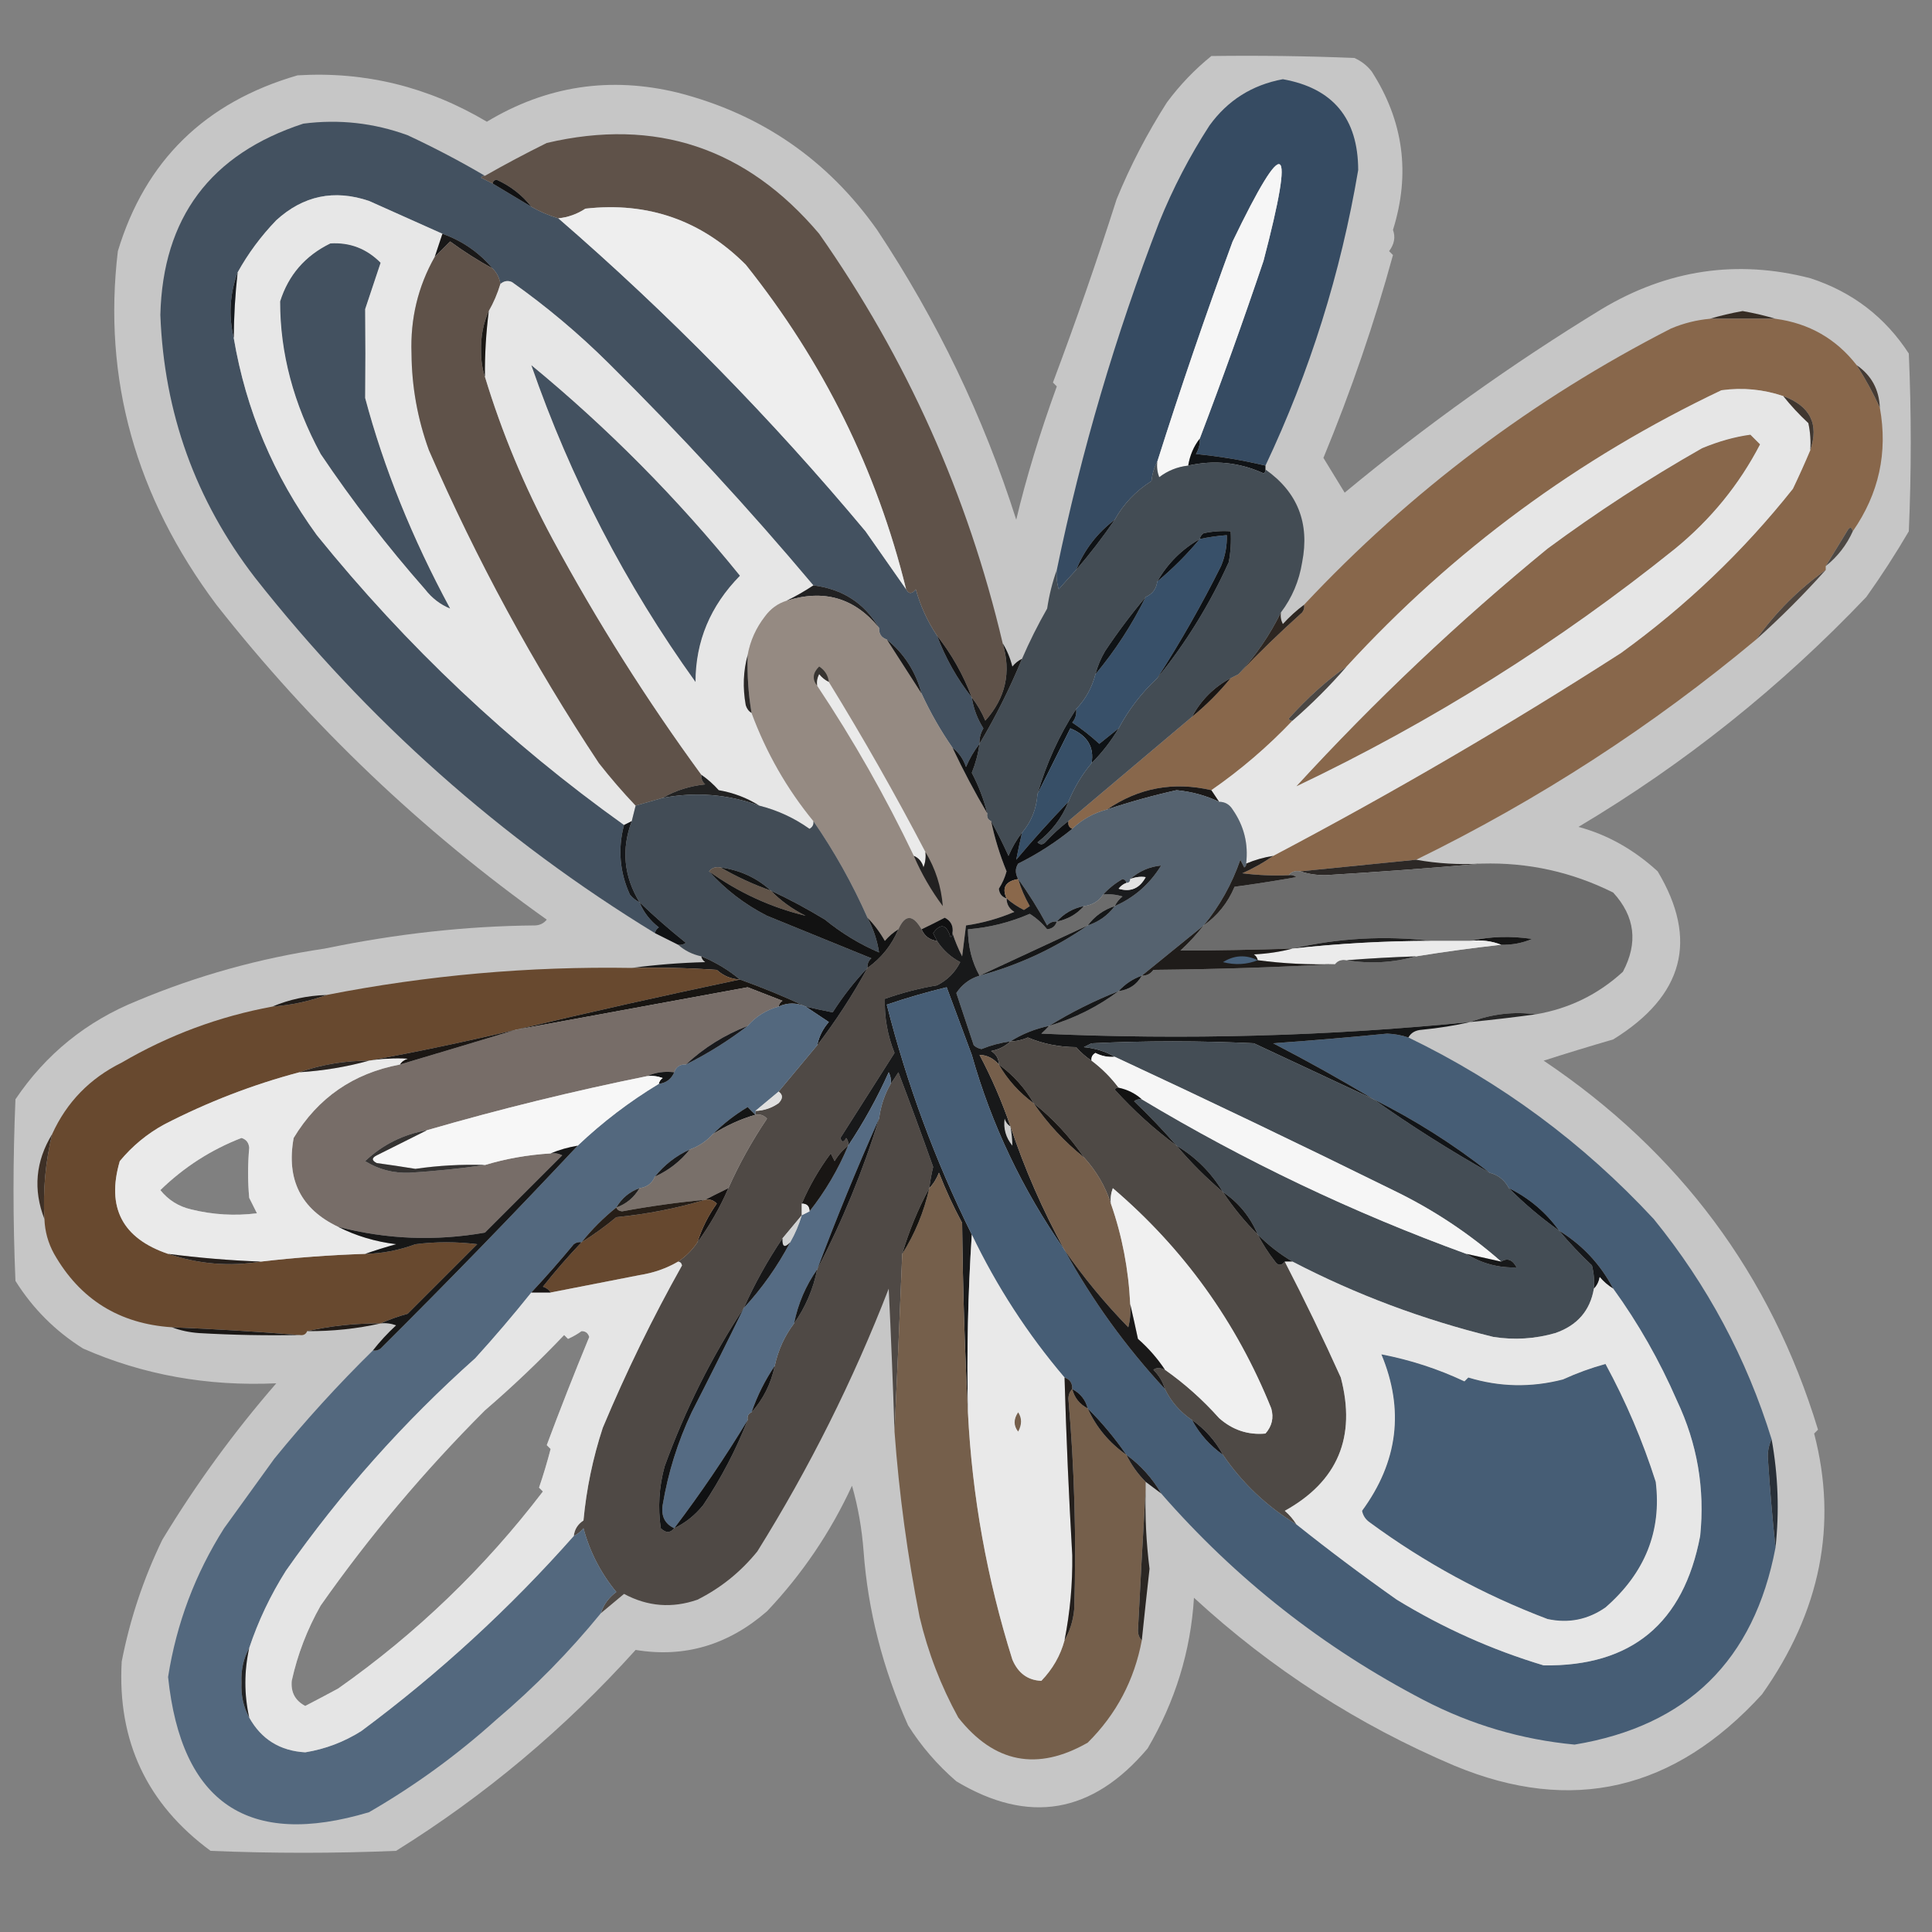 <?xml version="1.0" encoding="UTF-8"?>
<!DOCTYPE svg PUBLIC "-//W3C//DTD SVG 1.1//EN" "http://www.w3.org/Graphics/SVG/1.1/DTD/svg11.dtd">
<svg xmlns="http://www.w3.org/2000/svg" version="1.1" width="500px" height="500px" style="shape-rendering:geometricPrecision; text-rendering:geometricPrecision; image-rendering:optimizeQuality; fill-rule:evenodd; clip-rule:evenodd" xmlns:xlink="http://www.w3.org/1999/xlink">
<rect width="100%" height="100%" fill="#808080" stroke="none"/>
<g><path style="opacity:0.569" fill="#fcfcfc" d="M 313.5,14.5 C 325.838,14.334 338.171,14.5 350.5,15C 352.286,15.784 353.786,16.951 355,18.5C 363.233,31.299 365.066,44.966 360.5,59.5C 361.192,61.335 360.858,63.168 359.5,65C 359.833,65.333 360.167,65.667 360.5,66C 355.689,83.591 349.689,101.091 342.5,118.5C 344.333,121.5 346.167,124.5 348,127.5C 369.022,110.072 391.189,94.238 414.5,80C 431.556,69.78 449.556,67.114 468.5,72C 479.353,75.531 487.853,82.031 494,91.5C 494.667,106.833 494.667,122.167 494,137.5C 490.582,143.337 486.916,149.004 483,154.5C 460.812,177.819 435.978,197.652 408.5,214C 415.986,216.009 422.82,219.842 429,225.5C 439.588,243.199 435.755,257.699 417.5,269C 411.164,270.843 405.164,272.676 399.5,274.5C 434.657,298.108 458.324,329.941 470.5,370C 470.167,370.333 469.833,370.667 469.5,371C 475.645,394.603 471.145,417.103 456,438.5C 433.287,463.391 406.787,469.557 376.5,457C 351.475,446.405 328.975,431.905 309,413.5C 308.157,427.297 304.157,440.297 297,452.5C 282.728,469.404 266.228,472.237 247.5,461C 242.585,456.756 238.419,451.923 235,446.5C 228.447,431.769 224.614,416.769 223.5,401.5C 223.048,395.558 222.048,389.892 220.5,384.5C 214.928,396.564 207.594,407.397 198.5,417C 188.44,425.753 177.106,429.086 164.5,427C 146.174,447.343 125.507,464.677 102.5,479C 86.5,479.667 70.5,479.667 54.5,479C 38.002,466.852 30.336,450.518 31.5,430C 33.622,419.08 37.122,408.58 42,398.5C 50.673,384.159 60.507,370.659 71.5,358C 53.66,358.811 36.994,355.811 21.5,349C 14.333,344.5 8.5,338.667 4,331.5C 3.333,315.833 3.333,300.167 4,284.5C 11.869,272.807 22.369,264.307 35.5,259C 51.046,252.488 67.212,247.988 84,245.5C 102.537,241.653 120.703,239.653 138.5,239.5C 139.737,239.444 140.737,238.944 141.5,238C 109.155,214.991 80.655,187.825 56,156.5C 35.068,128.506 26.568,98.006 30.5,65C 37.563,41.606 53.063,26.44 77,19.5C 94.44,18.443 110.774,22.443 126,31.5C 141.426,22.201 157.926,19.701 175.5,24C 197.028,29.532 214.195,41.365 227,59.5C 242.544,82.917 254.544,107.917 263,134.5C 265.571,123.706 269.071,112.206 273.5,100C 273.167,99.667 272.833,99.333 272.5,99C 278.403,83.289 283.903,67.456 289,51.5C 292.569,42.811 296.902,34.477 302,26.5C 305.364,21.971 309.197,17.971 313.5,14.5 Z M 116.5,157.5 C 113.944,156.457 111.777,154.79 110,152.5C 100.235,141.404 91.235,129.737 83,117.5C 75.977,104.543 72.477,91.376 72.5,78C 74.655,71.174 78.988,66.174 85.5,63C 90.547,62.686 94.88,64.352 98.5,68C 97.167,72 95.833,76 94.5,80C 94.579,87.706 94.579,95.372 94.5,103C 99.318,121.097 106.652,139.264 116.5,157.5 Z M 137.5,94.5 C 157.309,110.809 175.309,128.976 191.5,149C 183.84,156.791 180.006,165.958 180,176.5C 161.874,151.25 147.708,123.917 137.5,94.5 Z M 335.5,203.5 C 355.76,181.404 377.426,160.904 400.5,142C 413.294,132.546 426.627,123.879 440.5,116C 444.782,114.217 448.948,113.05 453,112.5C 453.833,113.333 454.667,114.167 455.5,115C 450.087,125.428 442.754,134.428 433.5,142C 403.304,166.274 370.637,186.774 335.5,203.5 Z M 62.5,294.5 C 63.695,294.866 64.361,295.699 64.5,297C 64.107,301.489 64.107,305.822 64.5,310C 65.167,311.333 65.833,312.667 66.5,314C 60.775,314.717 55.109,314.384 49.5,313C 46.243,312.251 43.576,310.584 41.5,308C 47.598,302.063 54.598,297.563 62.5,294.5 Z M 150.5,344.5 C 151.497,344.47 152.164,344.97 152.5,346C 148.546,355.586 144.879,364.919 141.5,374C 141.833,374.333 142.167,374.667 142.5,375C 141.626,378.366 140.626,381.7 139.5,385C 139.833,385.333 140.167,385.667 140.5,386C 125.421,405.747 107.754,422.747 87.5,437C 84.647,438.534 81.814,440.034 79,441.5C 76.401,440.137 75.234,437.97 75.5,435C 77.012,428.142 79.512,421.642 83,415.5C 95.663,397.495 109.83,380.662 125.5,365C 132.636,358.865 139.469,352.365 146,345.5C 146.333,345.833 146.667,346.167 147,346.5C 148.302,345.915 149.469,345.249 150.5,344.5 Z M 357.5,350.5 C 365.026,351.954 372.192,354.287 379,357.5C 379.333,357.167 379.667,356.833 380,356.5C 388.074,358.967 396.241,359.134 404.5,357C 408.128,355.343 411.795,354.01 415.5,353C 420.795,362.756 425.128,372.923 428.5,383.5C 430.065,396.241 425.732,407.075 415.5,416C 410.94,419.174 405.94,420.174 400.5,419C 384.015,412.758 368.681,404.424 354.5,394C 353.426,393.261 352.759,392.261 352.5,391C 361.81,378.309 363.477,364.809 357.5,350.5 Z M 263.5,365.5 C 264.494,366.999 264.494,368.666 263.5,370.5C 262.28,368.95 262.28,367.284 263.5,365.5 Z"/></g>
<g><path style="opacity:1" fill="#364b62" d="M 327.5,120.5 C 321.616,119.094 315.616,118.094 309.5,117.5C 310.246,116.264 310.579,114.93 310.5,113.5C 316.285,98.316 321.785,82.983 327,67.5C 335.279,35.901 332.613,34.234 319,62.5C 312.02,81.462 305.52,100.462 299.5,119.5C 298.698,120.952 298.198,122.618 298,124.5C 293.932,127.066 290.765,130.399 288.5,134.5C 283.958,137.923 280.625,142.257 278.5,147.5C 277.017,149.094 275.517,150.76 274,152.5C 273.506,150.866 273.34,149.199 273.5,147.5C 279.842,116.804 288.675,86.804 300,57.5C 303.553,48.726 307.886,40.393 313,32.5C 317.712,25.975 324.045,21.975 332,20.5C 344.97,22.814 351.47,30.647 351.5,44C 346.984,70.708 338.984,96.208 327.5,120.5 Z"/></g>
<g><path style="opacity:1" fill="#435160" d="M 125.5,45.5 C 125.062,45.435 124.728,45.601 124.5,46C 125.527,46.513 126.527,47.013 127.5,47.5C 130.861,49.511 134.194,51.511 137.5,53.5C 139.687,54.758 142.02,55.758 144.5,56.5C 173.066,81.235 199.566,108.235 224,137.5C 227.51,142.529 231.01,147.529 234.5,152.5C 235.189,153.774 236.023,153.774 237,152.5C 238.213,156.85 240.046,160.85 242.5,164.5C 244.707,170.35 247.707,175.684 251.5,180.5C 251.924,183.354 252.924,186.021 254.5,188.5C 253.754,189.736 253.421,191.07 253.5,192.5C 252.108,194.273 250.941,196.273 250,198.5C 249.303,196.416 248.136,194.749 246.5,193.5C 243.441,189.096 240.775,184.429 238.5,179.5C 236.992,173.805 233.992,169.138 229.5,165.5C 228.094,165.027 227.427,164.027 227.5,162.5C 223.722,156.1 218.055,152.433 210.5,151.5C 193.804,131.629 176.137,112.462 157.5,94C 149.722,86.287 141.389,79.287 132.5,73C 131.423,72.53 130.423,72.697 129.5,73.5C 129.267,71.938 128.6,70.605 127.5,69.5C 123.999,65.338 119.665,62.337 114.5,60.5C 108.188,57.679 101.855,54.845 95.5,52C 86.493,48.957 78.493,50.624 71.5,57C 67.532,61.12 64.199,65.62 61.5,70.5C 59.45,76.09 59.117,81.756 60.5,87.5C 63.659,106.129 70.825,123.129 82,138.5C 105.244,167.253 131.744,192.253 161.5,213.5C 159.865,219.678 160.365,225.678 163,231.5C 163.708,232.381 164.542,233.047 165.5,233.5C 166.543,236.056 168.21,238.223 170.5,240C 169.944,240.383 169.611,240.883 169.5,241.5C 129.611,217.124 95.111,186.457 66,149.5C 50.62,129.533 42.453,106.866 41.5,81.5C 42.128,56.358 54.461,39.858 78.5,32C 87.756,30.807 96.756,31.807 105.5,35C 112.442,38.238 119.108,41.738 125.5,45.5 Z M 116.5,157.5 C 106.652,139.264 99.318,121.097 94.5,103C 94.579,95.372 94.579,87.706 94.5,80C 95.833,76 97.167,72 98.5,68C 94.88,64.352 90.547,62.686 85.5,63C 78.988,66.174 74.655,71.174 72.5,78C 72.477,91.376 75.977,104.543 83,117.5C 91.235,129.737 100.235,141.404 110,152.5C 111.777,154.79 113.944,156.457 116.5,157.5 Z M 137.5,94.5 C 147.708,123.917 161.874,151.25 180,176.5C 180.006,165.958 183.84,156.791 191.5,149C 175.309,128.976 157.309,110.809 137.5,94.5 Z"/></g>
<g><path style="opacity:1" fill="#5f5249" d="M 259.5,166.5 C 261.738,173.997 260.238,180.664 255,186.5C 254.059,184.273 252.892,182.273 251.5,180.5C 249.293,174.65 246.293,169.316 242.5,164.5C 240.046,160.85 238.213,156.85 237,152.5C 236.023,153.774 235.189,153.774 234.5,152.5C 226.913,121.656 213.079,93.656 193,68.5C 181.517,57.011 167.683,52.178 151.5,54C 149.35,55.411 147.016,56.245 144.5,56.5C 142.02,55.758 139.687,54.758 137.5,53.5C 135.112,50.462 132.112,48.129 128.5,46.5C 127.893,46.624 127.56,46.957 127.5,47.5C 126.527,47.013 125.527,46.513 124.5,46C 124.728,45.601 125.062,45.435 125.5,45.5C 130.647,42.568 135.981,39.735 141.5,37C 169.677,30.392 193.177,38.226 212,60.5C 234.618,92.741 250.452,128.074 259.5,166.5 Z"/></g>
<g><path style="opacity:1" fill="#f6f6f6" d="M 310.5,113.5 C 308.935,115.509 307.935,117.843 307.5,120.5C 304.735,120.798 302.235,121.798 300,123.5C 299.51,122.207 299.343,120.873 299.5,119.5C 305.52,100.462 312.02,81.462 319,62.5C 332.613,34.234 335.279,35.901 327,67.5C 321.785,82.983 316.285,98.316 310.5,113.5 Z"/></g>
<g><path style="opacity:1" fill="#111112" d="M 127.5,47.5 C 127.56,46.957 127.893,46.624 128.5,46.5C 132.112,48.129 135.112,50.462 137.5,53.5C 134.194,51.511 130.861,49.511 127.5,47.5 Z"/></g>
<g><path style="opacity:0.615" fill="#fcfcfc" d="M 114.5,60.5 C 113.833,62.5 113.167,64.5 112.5,66.5C 108.17,74.156 106.17,82.489 106.5,91.5C 106.561,100.081 108.061,108.414 111,116.5C 123.35,144.875 138.017,171.875 155,197.5C 158.032,201.359 161.198,205.026 164.5,208.5C 164.167,209.833 163.833,211.167 163.5,212.5C 162.833,212.833 162.167,213.167 161.5,213.5C 131.744,192.253 105.244,167.253 82,138.5C 70.825,123.129 63.659,106.129 60.5,87.5C 60.532,81.811 60.866,76.145 61.5,70.5C 64.199,65.62 67.532,61.12 71.5,57C 78.493,50.624 86.493,48.957 95.5,52C 101.855,54.845 108.188,57.679 114.5,60.5 Z M 116.5,157.5 C 106.652,139.264 99.318,121.097 94.5,103C 94.579,95.372 94.579,87.706 94.5,80C 95.833,76 97.167,72 98.5,68C 94.88,64.352 90.547,62.686 85.5,63C 78.988,66.174 74.655,71.174 72.5,78C 72.477,91.376 75.977,104.543 83,117.5C 91.235,129.737 100.235,141.404 110,152.5C 111.777,154.79 113.944,156.457 116.5,157.5 Z"/></g>
<g><path style="opacity:0.748" fill="#fbfbfb" d="M 234.5,152.5 C 231.01,147.529 227.51,142.529 224,137.5C 199.566,108.235 173.066,81.235 144.5,56.5C 147.016,56.245 149.35,55.411 151.5,54C 167.683,52.178 181.517,57.011 193,68.5C 213.079,93.656 226.913,121.656 234.5,152.5 Z"/></g>
<g><path style="opacity:1" fill="#191818" d="M 114.5,60.5 C 119.665,62.337 123.999,65.338 127.5,69.5C 123.721,67.438 120.054,65.105 116.5,62.5C 115.16,63.867 113.827,65.2 112.5,66.5C 113.167,64.5 113.833,62.5 114.5,60.5 Z"/></g>
<g><path style="opacity:1" fill="#5f5249" d="M 127.5,69.5 C 128.6,70.605 129.267,71.938 129.5,73.5C 128.736,76.018 127.736,78.351 126.5,80.5C 125.046,83.718 124.379,87.218 124.5,91C 124.504,93.361 124.837,95.527 125.5,97.5C 129.889,111.964 135.722,125.964 143,139.5C 154.503,160.802 167.336,181.136 181.5,200.5C 181.414,201.496 181.748,202.329 182.5,203C 178.471,203.416 174.804,204.583 171.5,206.5C 169.167,207.167 166.833,207.833 164.5,208.5C 161.198,205.026 158.032,201.359 155,197.5C 138.017,171.875 123.35,144.875 111,116.5C 108.061,108.414 106.561,100.081 106.5,91.5C 106.17,82.489 108.17,74.156 112.5,66.5C 113.827,65.2 115.16,63.867 116.5,62.5C 120.054,65.105 123.721,67.438 127.5,69.5 Z"/></g>
<g><path style="opacity:0.611" fill="#fbfbfb" d="M 210.5,151.5 C 208.28,152.979 205.946,154.312 203.5,155.5C 201.284,156.203 199.451,157.536 198,159.5C 195.676,162.48 194.176,165.813 193.5,169.5C 192.353,173.646 192.186,177.98 193,182.5C 193.278,183.416 193.778,184.082 194.5,184.5C 198.32,194.819 203.653,204.152 210.5,212.5C 210.631,213.376 210.298,214.043 209.5,214.5C 205.524,211.678 201.191,209.678 196.5,208.5C 193.362,206.505 189.862,205.172 186,204.5C 184.649,202.982 183.149,201.649 181.5,200.5C 167.336,181.136 154.503,160.802 143,139.5C 135.722,125.964 129.889,111.964 125.5,97.5C 125.447,91.804 125.78,86.138 126.5,80.5C 127.736,78.351 128.736,76.018 129.5,73.5C 130.423,72.697 131.423,72.53 132.5,73C 141.389,79.287 149.722,86.287 157.5,94C 176.137,112.462 193.804,131.629 210.5,151.5 Z M 137.5,94.5 C 147.708,123.917 161.874,151.25 180,176.5C 180.006,165.958 183.84,156.791 191.5,149C 175.309,128.976 157.309,110.809 137.5,94.5 Z"/></g>
<g><path style="opacity:1" fill="#161a1f" d="M 61.5,70.5 C 60.866,76.145 60.532,81.811 60.5,87.5C 59.117,81.756 59.45,76.09 61.5,70.5 Z"/></g>
<g><path style="opacity:1" fill="#362d25" d="M 459.5,82.5 C 453.833,82.5 448.167,82.5 442.5,82.5C 445.171,81.702 448.004,81.035 451,80.5C 453.996,81.035 456.829,81.702 459.5,82.5 Z"/></g>
<g><path style="opacity:1" fill="#88674b" d="M 442.5,82.5 C 448.167,82.5 453.833,82.5 459.5,82.5C 468.176,83.669 475.176,87.669 480.5,94.5C 482.772,98.046 484.772,101.713 486.5,105.5C 488.603,117.093 486.27,127.76 479.5,137.5C 479.19,136.262 478.69,136.262 478,137.5C 476.144,140.556 474.311,143.556 472.5,146.5C 472.5,146.833 472.5,147.167 472.5,147.5C 465.5,152.5 459.5,158.5 454.5,165.5C 427.526,187.997 398.193,206.997 366.5,222.5C 356.515,223.499 346.515,224.499 336.5,225.5C 335.209,225.263 334.209,225.596 333.5,226.5C 329.486,226.666 325.486,226.499 321.5,226C 324.391,224.726 327.058,223.226 329.5,221.5C 360.257,205.288 390.257,187.788 419.5,169C 436.337,156.828 451.17,142.661 464,126.5C 465.62,123.107 467.12,119.774 468.5,116.5C 470.809,109.745 468.476,105.078 461.5,102.5C 456.296,100.746 450.963,100.246 445.5,101C 408.407,118.623 376.074,142.457 348.5,172.5C 343.364,176.098 338.364,180.598 333.5,186C 333.728,186.399 334.062,186.565 334.5,186.5C 328.12,193.213 321.12,199.213 313.5,204.5C 303.692,202.224 294.692,203.891 286.5,209.5C 283.052,210.39 280.052,212.057 277.5,214.5C 276.662,214.158 276.328,213.492 276.5,212.5C 287.135,203.537 297.802,194.537 308.5,185.5C 312.167,182.5 315.5,179.167 318.5,175.5C 319.167,175.167 319.833,174.833 320.5,174.5C 325.776,168.962 331.276,163.629 337,158.5C 337.464,157.906 337.631,157.239 337.5,156.5C 365.018,127.148 396.685,103.314 432.5,85C 435.72,83.648 439.053,82.814 442.5,82.5 Z M 335.5,203.5 C 370.637,186.774 403.304,166.274 433.5,142C 442.754,134.428 450.087,125.428 455.5,115C 454.667,114.167 453.833,113.333 453,112.5C 448.948,113.05 444.782,114.217 440.5,116C 426.627,123.879 413.294,132.546 400.5,142C 377.426,160.904 355.76,181.404 335.5,203.5 Z"/></g>
<g><path style="opacity:1" fill="#1a1714" d="M 126.5,80.5 C 125.78,86.138 125.447,91.804 125.5,97.5C 124.837,95.527 124.504,93.361 124.5,91C 124.379,87.218 125.046,83.718 126.5,80.5 Z"/></g>
<g><path style="opacity:1" fill="#453b34" d="M 480.5,94.5 C 484.315,97.127 486.315,100.794 486.5,105.5C 484.772,101.713 482.772,98.046 480.5,94.5 Z"/></g>
<g><path style="opacity:0.582" fill="#fcfcfc" d="M 461.5,102.5 C 463.461,104.963 465.628,107.297 468,109.5C 468.497,111.81 468.663,114.143 468.5,116.5C 467.12,119.774 465.62,123.107 464,126.5C 451.17,142.661 436.337,156.828 419.5,169C 390.257,187.788 360.257,205.288 329.5,221.5C 327.079,221.878 324.746,222.545 322.5,223.5C 323.111,218.382 321.944,213.715 319,209.5C 318.184,208.177 317.017,207.511 315.5,207.5C 314.833,206.5 314.167,205.5 313.5,204.5C 321.12,199.213 328.12,193.213 334.5,186.5C 339.5,182.167 344.167,177.5 348.5,172.5C 376.074,142.457 408.407,118.623 445.5,101C 450.963,100.246 456.296,100.746 461.5,102.5 Z M 335.5,203.5 C 370.637,186.774 403.304,166.274 433.5,142C 442.754,134.428 450.087,125.428 455.5,115C 454.667,114.167 453.833,113.333 453,112.5C 448.948,113.05 444.782,114.217 440.5,116C 426.627,123.879 413.294,132.546 400.5,142C 377.426,160.904 355.76,181.404 335.5,203.5 Z"/></g>
<g><path style="opacity:1" fill="#403730" d="M 461.5,102.5 C 468.476,105.078 470.809,109.745 468.5,116.5C 468.663,114.143 468.497,111.81 468,109.5C 465.628,107.297 463.461,104.963 461.5,102.5 Z"/></g>
<g><path style="opacity:1" fill="#101316" d="M 310.5,113.5 C 310.579,114.93 310.246,116.264 309.5,117.5C 315.616,118.094 321.616,119.094 327.5,120.5C 327.5,120.833 327.5,121.167 327.5,121.5C 327.565,121.938 327.399,122.272 327,122.5C 320.726,119.653 314.226,118.987 307.5,120.5C 307.935,117.843 308.935,115.509 310.5,113.5 Z"/></g>
<g><path style="opacity:1" fill="#434c54" d="M 299.5,119.5 C 299.343,120.873 299.51,122.207 300,123.5C 302.235,121.798 304.735,120.798 307.5,120.5C 314.226,118.987 320.726,119.653 327,122.5C 327.399,122.272 327.565,121.938 327.5,121.5C 335.81,127.366 338.977,135.366 337,145.5C 336.216,150.373 334.383,154.706 331.5,158.5C 328.622,164.378 324.955,169.711 320.5,174.5C 319.833,174.833 319.167,175.167 318.5,175.5C 314.167,177.833 310.833,181.167 308.5,185.5C 297.802,194.537 287.135,203.537 276.5,212.5C 274.37,214.127 272.37,215.96 270.5,218C 269.833,218.667 269.167,218.667 268.5,218C 272.175,215.172 274.842,211.672 276.5,207.5C 278,203.827 280,200.494 282.5,197.5C 285.209,194.792 287.542,191.792 289.5,188.5C 292.109,183.617 295.443,179.284 299.5,175.5C 306.895,166.401 313.061,156.401 318,145.5C 318.497,142.854 318.664,140.187 318.5,137.5C 316.143,137.337 313.81,137.503 311.5,138C 310.944,138.383 310.611,138.883 310.5,139.5C 305.833,142.167 302.167,145.833 299.5,150.5C 299.262,152.404 298.262,153.738 296.5,154.5C 292.777,158.92 289.277,163.586 286,168.5C 284.878,170.407 284.045,172.407 283.5,174.5C 282.59,177.992 280.924,180.992 278.5,183.5C 274.102,190.299 270.769,197.633 268.5,205.5C 268.248,209.327 266.915,212.66 264.5,215.5C 263.108,217.273 261.941,219.273 261,221.5C 259.583,218.387 258.083,215.387 256.5,212.5C 255.662,212.158 255.328,211.492 255.5,210.5C 254.603,206.866 253.27,203.366 251.5,200C 252.479,197.567 253.145,195.067 253.5,192.5C 257.675,185.484 261.341,178.151 264.5,170.5C 266.406,166.078 268.572,161.744 271,157.5C 271.535,153.962 272.368,150.628 273.5,147.5C 273.34,149.199 273.506,150.866 274,152.5C 275.517,150.76 277.017,149.094 278.5,147.5C 282.073,143.356 285.406,139.022 288.5,134.5C 290.765,130.399 293.932,127.066 298,124.5C 298.198,122.618 298.698,120.952 299.5,119.5 Z"/></g>
<g><path style="opacity:1" fill="#385069" d="M 299.5,175.5 C 295.443,179.284 292.109,183.617 289.5,188.5C 287.852,189.81 286.186,191.143 284.5,192.5C 282.31,190.476 279.977,188.643 277.5,187C 278.337,185.989 278.67,184.822 278.5,183.5C 280.924,180.992 282.59,177.992 283.5,174.5C 288.613,168.378 292.946,161.711 296.5,154.5C 298.262,153.738 299.262,152.404 299.5,150.5C 303.5,147.167 307.167,143.5 310.5,139.5C 312.806,139.007 315.139,138.674 317.5,138.5C 317.579,141.271 317.079,143.937 316,146.5C 310.982,156.547 305.482,166.213 299.5,175.5 Z"/></g>
<g><path style="opacity:1" fill="#4d4844" d="M 479.5,137.5 C 477.88,141.082 475.547,144.082 472.5,146.5C 474.311,143.556 476.144,140.556 478,137.5C 478.69,136.262 479.19,136.262 479.5,137.5 Z"/></g>
<g><path style="opacity:1" fill="#0f1215" d="M 288.5,134.5 C 285.406,139.022 282.073,143.356 278.5,147.5C 280.625,142.257 283.958,137.923 288.5,134.5 Z"/></g>
<g><path style="opacity:1" fill="#0c0f13" d="M 310.5,139.5 C 307.167,143.5 303.5,147.167 299.5,150.5C 302.167,145.833 305.833,142.167 310.5,139.5 Z"/></g>
<g><path style="opacity:1" fill="#0e1114" d="M 299.5,175.5 C 305.482,166.213 310.982,156.547 316,146.5C 317.079,143.937 317.579,141.271 317.5,138.5C 315.139,138.674 312.806,139.007 310.5,139.5C 310.611,138.883 310.944,138.383 311.5,138C 313.81,137.503 316.143,137.337 318.5,137.5C 318.664,140.187 318.497,142.854 318,145.5C 313.061,156.401 306.895,166.401 299.5,175.5 Z"/></g>
<g><path style="opacity:1" fill="#212122" d="M 210.5,151.5 C 218.055,152.433 223.722,156.1 227.5,162.5C 221.182,154.729 213.182,152.396 203.5,155.5C 205.946,154.312 208.28,152.979 210.5,151.5 Z"/></g>
<g><path style="opacity:1" fill="#4e453f" d="M 472.5,147.5 C 466.833,153.833 460.833,159.833 454.5,165.5C 459.5,158.5 465.5,152.5 472.5,147.5 Z"/></g>
<g><path style="opacity:1" fill="#958a82" d="M 227.5,162.5 C 227.427,164.027 228.094,165.027 229.5,165.5C 232.503,170.175 235.503,174.841 238.5,179.5C 240.775,184.429 243.441,189.096 246.5,193.5C 249.249,199.333 252.249,204.999 255.5,210.5C 255.328,211.492 255.662,212.158 256.5,212.5C 257.426,216.947 258.76,221.28 260.5,225.5C 260.061,227.104 259.394,228.604 258.5,230C 258.639,231.301 259.305,232.134 260.5,232.5C 260.511,234.017 261.177,235.184 262.5,236C 258.457,237.717 254.29,238.883 250,239.5C 249.667,242.167 249.333,244.833 249,247.5C 247.981,245.498 247.148,243.498 246.5,241.5C 246.778,239.654 246.111,238.32 244.5,237.5C 242.466,238.559 240.466,239.559 238.5,240.5C 236.241,236.604 234.241,236.604 232.5,240.5C 231.206,241.29 230.039,242.29 229,243.5C 227.723,241.253 226.223,239.253 224.5,237.5C 220.59,228.674 215.923,220.341 210.5,212.5C 203.653,204.152 198.32,194.819 194.5,184.5C 193.671,179.547 193.337,174.547 193.5,169.5C 194.176,165.813 195.676,162.48 198,159.5C 199.451,157.536 201.284,156.203 203.5,155.5C 213.182,152.396 221.182,154.729 227.5,162.5 Z"/></g>
<g><path style="opacity:1" fill="#2d2621" d="M 337.5,156.5 C 337.631,157.239 337.464,157.906 337,158.5C 331.276,163.629 325.776,168.962 320.5,174.5C 324.955,169.711 328.622,164.378 331.5,158.5C 331.351,159.552 331.517,160.552 332,161.5C 333.704,159.627 335.537,157.96 337.5,156.5 Z"/></g>
<g><path style="opacity:1" fill="#0f1316" d="M 296.5,154.5 C 292.946,161.711 288.613,168.378 283.5,174.5C 284.045,172.407 284.878,170.407 286,168.5C 289.277,163.586 292.777,158.92 296.5,154.5 Z"/></g>
<g><path style="opacity:1" fill="#373431" d="M 214.5,176.5 C 213.542,176.047 212.708,175.381 212,174.5C 211.517,175.448 211.351,176.448 211.5,177.5C 210.156,175.815 210.323,174.148 212,172.5C 213.481,173.471 214.315,174.804 214.5,176.5 Z"/></g>
<g><path style="opacity:1" fill="#121213" d="M 242.5,164.5 C 246.293,169.316 249.293,174.65 251.5,180.5C 247.707,175.684 244.707,170.35 242.5,164.5 Z"/></g>
<g><path style="opacity:1" fill="#2b2827" d="M 193.5,169.5 C 193.337,174.547 193.671,179.547 194.5,184.5C 193.778,184.082 193.278,183.416 193,182.5C 192.186,177.98 192.353,173.646 193.5,169.5 Z"/></g>
<g><path style="opacity:1" fill="#181819" d="M 229.5,165.5 C 233.992,169.138 236.992,173.805 238.5,179.5C 235.503,174.841 232.503,170.175 229.5,165.5 Z"/></g>
<g><path style="opacity:1" fill="#eaeaea" d="M 214.5,176.5 C 223.371,190.914 231.704,205.58 239.5,220.5C 239.657,221.873 239.49,223.207 239,224.5C 238.623,223.058 237.79,222.058 236.5,221.5C 229.175,206.175 220.842,191.509 211.5,177.5C 211.351,176.448 211.517,175.448 212,174.5C 212.708,175.381 213.542,176.047 214.5,176.5 Z"/></g>
<g><path style="opacity:1" fill="#191513" d="M 318.5,175.5 C 315.5,179.167 312.167,182.5 308.5,185.5C 310.833,181.167 314.167,177.833 318.5,175.5 Z"/></g>
<g><path style="opacity:1" fill="#4a4643" d="M 348.5,172.5 C 344.167,177.5 339.5,182.167 334.5,186.5C 334.062,186.565 333.728,186.399 333.5,186C 338.364,180.598 343.364,176.098 348.5,172.5 Z"/></g>
<g><path style="opacity:1" fill="#181818" d="M 259.5,166.5 C 260.6,168.277 261.434,170.277 262,172.5C 262.708,171.619 263.542,170.953 264.5,170.5C 261.341,178.151 257.675,185.484 253.5,192.5C 253.421,191.07 253.754,189.736 254.5,188.5C 252.924,186.021 251.924,183.354 251.5,180.5C 252.892,182.273 254.059,184.273 255,186.5C 260.238,180.664 261.738,173.997 259.5,166.5 Z"/></g>
<g><path style="opacity:1" fill="#0e1215" d="M 278.5,183.5 C 278.67,184.822 278.337,185.989 277.5,187C 279.977,188.643 282.31,190.476 284.5,192.5C 286.186,191.143 287.852,189.81 289.5,188.5C 287.542,191.792 285.209,194.792 282.5,197.5C 283.214,193.3 281.381,190.3 277,188.5C 274.121,194.259 271.287,199.925 268.5,205.5C 270.769,197.633 274.102,190.299 278.5,183.5 Z"/></g>
<g><path style="opacity:1" fill="#374f67" d="M 282.5,197.5 C 280,200.494 278,203.827 276.5,207.5C 271.866,212.305 267.366,217.305 263,222.5C 263.437,220.243 263.937,217.91 264.5,215.5C 266.915,212.66 268.248,209.327 268.5,205.5C 271.287,199.925 274.121,194.259 277,188.5C 281.381,190.3 283.214,193.3 282.5,197.5 Z"/></g>
<g><path style="opacity:1" fill="#121314" d="M 253.5,192.5 C 253.145,195.067 252.479,197.567 251.5,200C 253.27,203.366 254.603,206.866 255.5,210.5C 252.249,204.999 249.249,199.333 246.5,193.5C 248.136,194.749 249.303,196.416 250,198.5C 250.941,196.273 252.108,194.273 253.5,192.5 Z"/></g>
<g><path style="opacity:1" fill="#222222" d="M 181.5,200.5 C 183.149,201.649 184.649,202.982 186,204.5C 189.862,205.172 193.362,206.505 196.5,208.5C 188.351,205.547 180.018,204.88 171.5,206.5C 174.804,204.583 178.471,203.416 182.5,203C 181.748,202.329 181.414,201.496 181.5,200.5 Z"/></g>
<g><path style="opacity:1" fill="#1a1817" d="M 313.5,204.5 C 314.167,205.5 314.833,206.5 315.5,207.5C 312.082,205.878 308.415,204.878 304.5,204.5C 298.387,205.861 292.387,207.527 286.5,209.5C 294.692,203.891 303.692,202.224 313.5,204.5 Z"/></g>
<g><path style="opacity:1" fill="#424c56" d="M 196.5,208.5 C 201.191,209.678 205.524,211.678 209.5,214.5C 210.298,214.043 210.631,213.376 210.5,212.5C 215.923,220.341 220.59,228.674 224.5,237.5C 226.023,240.345 227.023,243.345 227.5,246.5C 222.501,244.36 217.834,241.526 213.5,238C 208.938,235.22 204.272,232.72 199.5,230.5C 195.856,227.18 191.522,225.18 186.5,224.5C 185.209,224.263 184.209,224.596 183.5,225.5C 187.745,230.236 192.745,234.069 198.5,237C 207.5,240.667 216.5,244.333 225.5,248C 224.748,248.671 224.414,249.504 224.5,250.5C 221.158,253.992 218.158,257.825 215.5,262C 213.243,261.563 210.91,261.063 208.5,260.5C 203.005,257.924 197.338,255.591 191.5,253.5C 188.506,251 185.173,249 181.5,247.5C 179.181,247.008 177.181,246.008 175.5,244.5C 176.239,244.631 176.906,244.464 177.5,244C 173.332,240.664 169.332,237.164 165.5,233.5C 161.433,226.779 160.766,219.779 163.5,212.5C 163.833,211.167 164.167,209.833 164.5,208.5C 166.833,207.833 169.167,207.167 171.5,206.5C 180.018,204.88 188.351,205.547 196.5,208.5 Z"/></g>
<g><path style="opacity:1" fill="#55626f" d="M 315.5,207.5 C 317.017,207.511 318.184,208.177 319,209.5C 321.944,213.715 323.111,218.382 322.5,223.5C 322.565,223.938 322.399,224.272 322,224.5C 321.667,223.833 321.333,223.167 321,222.5C 318.812,228.82 315.645,234.486 311.5,239.5C 306.161,243.84 300.828,248.173 295.5,252.5C 293.147,253.34 291.147,254.674 289.5,256.5C 283.182,258.992 277.182,261.992 271.5,265.5C 267.863,266.263 264.53,267.597 261.5,269.5C 258.933,269.855 256.433,270.521 254,271.5C 253.228,271.355 252.561,271.022 252,270.5C 250.5,266 249,261.5 247.5,257C 248.973,254.767 250.973,253.267 253.5,252.5C 263.643,249.76 272.976,245.427 281.5,239.5C 284.37,238.567 286.704,236.9 288.5,234.5C 293.547,232.292 297.547,228.792 300.5,224C 297.451,224.294 294.785,225.461 292.5,227.5C 292.5,228.167 292.167,228.5 291.5,228.5C 291.44,227.957 291.107,227.624 290.5,227.5C 288.581,228.612 286.914,229.946 285.5,231.5C 284.341,233.25 282.674,234.25 280.5,234.5C 277.669,235.079 275.336,236.412 273.5,238.5C 272.504,238.414 271.671,238.748 271,239.5C 268.725,235.268 266.225,231.268 263.5,227.5C 262.708,226.033 262.708,224.7 263.5,223.5C 268.571,220.974 273.238,217.974 277.5,214.5C 280.052,212.057 283.052,210.39 286.5,209.5C 292.387,207.527 298.387,205.861 304.5,204.5C 308.415,204.878 312.082,205.878 315.5,207.5 Z"/></g>
<g><path style="opacity:1" fill="#15171a" d="M 163.5,212.5 C 160.766,219.779 161.433,226.779 165.5,233.5C 164.542,233.047 163.708,232.381 163,231.5C 160.365,225.678 159.865,219.678 161.5,213.5C 162.167,213.167 162.833,212.833 163.5,212.5 Z"/></g>
<g><path style="opacity:1" fill="#0e0f11" d="M 276.5,207.5 C 274.842,211.672 272.175,215.172 268.5,218C 269.167,218.667 269.833,218.667 270.5,218C 272.37,215.96 274.37,214.127 276.5,212.5C 276.328,213.492 276.662,214.158 277.5,214.5C 273.238,217.974 268.571,220.974 263.5,223.5C 262.708,224.7 262.708,226.033 263.5,227.5C 260.227,228.062 259.227,229.729 260.5,232.5C 259.305,232.134 258.639,231.301 258.5,230C 259.394,228.604 260.061,227.104 260.5,225.5C 258.76,221.28 257.426,216.947 256.5,212.5C 258.083,215.387 259.583,218.387 261,221.5C 261.941,219.273 263.108,217.273 264.5,215.5C 263.937,217.91 263.437,220.243 263,222.5C 267.366,217.305 271.866,212.305 276.5,207.5 Z"/></g>
<g><path style="opacity:1" fill="#222121" d="M 239.5,220.5 C 242.097,224.79 243.597,229.457 244,234.5C 240.971,230.438 238.471,226.105 236.5,221.5C 237.79,222.058 238.623,223.058 239,224.5C 239.49,223.207 239.657,221.873 239.5,220.5 Z"/></g>
<g><path style="opacity:1" fill="#2c2826" d="M 366.5,222.5 C 371.975,223.489 377.642,223.822 383.5,223.5C 370.169,224.679 356.669,225.679 343,226.5C 340.639,226.496 338.473,226.163 336.5,225.5C 346.515,224.499 356.515,223.499 366.5,222.5 Z"/></g>
<g><path style="opacity:1" fill="#6c6c6c" d="M 383.5,223.5 C 395.479,223.162 406.812,225.662 417.5,231C 423.149,237.167 423.982,244 420,251.5C 413.598,257.359 406.098,261.026 397.5,262.5C 391.741,261.734 386.074,262.401 380.5,264.5C 343.576,268.177 306.576,269.177 269.5,267.5C 270.243,266.818 270.909,266.151 271.5,265.5C 278.086,263.54 284.086,260.54 289.5,256.5C 292.198,256.155 294.198,254.822 295.5,252.5C 296.756,252.539 297.756,252.039 298.5,251C 314.908,250.84 330.575,250.34 345.5,249.5C 346.209,248.596 347.209,248.263 348.5,248.5C 354.536,249.498 360.536,249.165 366.5,247.5C 373.672,246.333 381.006,245.333 388.5,244.5C 391.271,244.579 393.937,244.079 396.5,243C 390.984,242.183 385.65,242.349 380.5,243.5C 377.167,243.5 373.833,243.5 370.5,243.5C 358.41,242.101 346.41,242.768 334.5,245.5C 324.823,245.805 315.156,245.972 305.5,246C 307.706,243.963 309.706,241.797 311.5,239.5C 315.108,236.967 317.775,233.634 319.5,229.5C 324.858,228.776 330.191,227.943 335.5,227C 334.906,226.536 334.239,226.369 333.5,226.5C 334.209,225.596 335.209,225.263 336.5,225.5C 338.473,226.163 340.639,226.496 343,226.5C 356.669,225.679 370.169,224.679 383.5,223.5 Z"/></g>
<g><path style="opacity:1" fill="#615449" d="M 183.5,225.5 C 184.209,224.596 185.209,224.263 186.5,224.5C 190.586,226.87 194.919,228.87 199.5,230.5C 202.079,233.135 205.079,235.301 208.5,237C 199.448,234.809 191.115,230.975 183.5,225.5 Z"/></g>
<g><path style="opacity:1" fill="#221f1d" d="M 329.5,221.5 C 327.058,223.226 324.391,224.726 321.5,226C 325.486,226.499 329.486,226.666 333.5,226.5C 334.239,226.369 334.906,226.536 335.5,227C 330.191,227.943 324.858,228.776 319.5,229.5C 317.775,233.634 315.108,236.967 311.5,239.5C 315.645,234.486 318.812,228.82 321,222.5C 321.333,223.167 321.667,223.833 322,224.5C 322.399,224.272 322.565,223.938 322.5,223.5C 324.746,222.545 327.079,221.878 329.5,221.5 Z"/></g>
<g><path style="opacity:1" fill="#131414" d="M 186.5,224.5 C 191.522,225.18 195.856,227.18 199.5,230.5C 194.919,228.87 190.586,226.87 186.5,224.5 Z"/></g>
<g><path style="opacity:1" fill="#8a684b" d="M 263.5,227.5 C 264.212,229.928 265.212,232.261 266.5,234.5C 266,234.833 265.5,235.167 265,235.5C 263.357,234.685 261.857,233.685 260.5,232.5C 259.227,229.729 260.227,228.062 263.5,227.5 Z"/></g>
<g><path style="opacity:1" fill="#6c6c6c" d="M 285.5,231.5 C 287.199,231.34 288.866,231.506 290.5,232C 289.619,232.708 288.953,233.542 288.5,234.5C 285.63,235.433 283.296,237.1 281.5,239.5C 272.098,243.87 262.764,248.204 253.5,252.5C 251.532,248.983 250.532,244.983 250.5,240.5C 256.055,240.056 261.389,238.722 266.5,236.5C 268.211,237.581 269.711,238.915 271,240.5C 272.301,240.361 273.134,239.695 273.5,238.5C 276.331,237.921 278.664,236.588 280.5,234.5C 282.674,234.25 284.341,233.25 285.5,231.5 Z"/></g>
<g><path style="opacity:1" fill="#1a1b1d" d="M 288.5,234.5 C 288.953,233.542 289.619,232.708 290.5,232C 288.866,231.506 287.199,231.34 285.5,231.5C 286.914,229.946 288.581,228.612 290.5,227.5C 291.107,227.624 291.44,227.957 291.5,228.5C 290.711,228.783 290.044,229.283 289.5,230C 292.596,230.927 294.93,229.927 296.5,227C 295.181,226.805 293.847,226.972 292.5,227.5C 294.785,225.461 297.451,224.294 300.5,224C 297.547,228.792 293.547,232.292 288.5,234.5 Z"/></g>
<g><path style="opacity:1" fill="#e2e2e2" d="M 291.5,228.5 C 292.167,228.5 292.5,228.167 292.5,227.5C 293.847,226.972 295.181,226.805 296.5,227C 294.93,229.927 292.596,230.927 289.5,230C 290.044,229.283 290.711,228.783 291.5,228.5 Z"/></g>
<g><path style="opacity:1" fill="#101214" d="M 165.5,233.5 C 169.332,237.164 173.332,240.664 177.5,244C 176.906,244.464 176.239,244.631 175.5,244.5C 173.483,243.471 171.483,242.471 169.5,241.5C 169.611,240.883 169.944,240.383 170.5,240C 168.21,238.223 166.543,236.056 165.5,233.5 Z"/></g>
<g><path style="opacity:1" fill="#101011" d="M 246.5,241.5 C 246.565,241.938 246.399,242.272 246,242.5C 244.915,239.183 243.415,238.849 241.5,241.5C 241.863,242.183 242.196,242.85 242.5,243.5C 240.596,243.262 239.262,242.262 238.5,240.5C 240.466,239.559 242.466,238.559 244.5,237.5C 246.111,238.32 246.778,239.654 246.5,241.5 Z"/></g>
<g><path style="opacity:1" fill="#121314" d="M 280.5,234.5 C 278.664,236.588 276.331,237.921 273.5,238.5C 275.336,236.412 277.669,235.079 280.5,234.5 Z"/></g>
<g><path style="opacity:1" fill="#151718" d="M 288.5,234.5 C 286.704,236.9 284.37,238.567 281.5,239.5C 283.296,237.1 285.63,235.433 288.5,234.5 Z"/></g>
<g><path style="opacity:1" fill="#4f4945" d="M 238.5,240.5 C 239.262,242.262 240.596,243.262 242.5,243.5C 244.004,245.836 246.004,247.669 248.5,249C 247.167,251.667 245.167,253.667 242.5,255C 237.869,255.782 233.369,256.949 229,258.5C 228.857,263.305 229.69,267.971 231.5,272.5C 226.833,279.833 222.167,287.167 217.5,294.5C 217.846,295.696 218.346,295.696 219,294.5C 219.464,295.094 219.631,295.761 219.5,296.5C 218.115,297.574 216.949,298.907 216,300.5C 215.667,299.833 215.333,299.167 215,298.5C 211.971,302.562 209.471,306.895 207.5,311.5C 207.5,312.5 207.5,313.5 207.5,314.5C 205.833,316.5 204.167,318.5 202.5,320.5C 198.663,326.17 195.33,332.17 192.5,338.5C 184.131,351.238 177.298,364.905 172,379.5C 170.561,384.762 170.228,390.096 171,395.5C 172.292,396.791 173.458,396.791 174.5,395.5C 177.394,394.118 179.894,392.118 182,389.5C 186.624,382.586 190.457,375.252 193.5,367.5C 193.328,366.508 193.662,365.842 194.5,365.5C 197.54,362.086 199.54,358.086 200.5,353.5C 201.376,349.418 203.043,345.751 205.5,342.5C 208.458,338.309 210.458,333.642 211.5,328.5C 217.989,316.048 223.322,303.048 227.5,289.5C 227.928,286.215 228.928,283.215 230.5,280.5C 231.158,279.602 231.824,278.602 232.5,277.5C 235.596,285.621 238.596,293.788 241.5,302C 241.057,303.825 240.723,305.658 240.5,307.5C 237.597,312.86 235.264,318.527 233.5,324.5C 232.879,339.974 232.213,355.308 231.5,370.5C 231.093,358.131 230.593,345.798 230,333.5C 220.781,357.272 209.447,379.938 196,401.5C 191.701,406.805 186.534,410.972 180.5,414C 173.944,416.278 167.611,415.778 161.5,412.5C 159.481,414.19 157.481,415.856 155.5,417.5C 156.203,415.284 157.536,413.451 159.5,412C 155.467,407.101 152.634,401.601 151,395.5C 150.292,396.381 149.458,397.047 148.5,397.5C 148.685,395.804 149.519,394.471 151,393.5C 151.771,385.313 153.437,377.313 156,369.5C 162.033,355.101 168.866,341.101 176.5,327.5C 176.376,326.893 176.043,326.56 175.5,326.5C 177.5,325.167 179.167,323.5 180.5,321.5C 183.669,317.167 186.336,312.5 188.5,307.5C 191.302,301.232 194.635,295.232 198.5,289.5C 197.675,288.614 196.675,288.281 195.5,288.5C 195.5,288.167 195.5,287.833 195.5,287.5C 197.696,287.435 199.696,286.768 201.5,285.5C 202.653,284.313 202.653,283.313 201.5,282.5C 204.823,278.54 208.156,274.54 211.5,270.5C 216.328,264.183 220.662,257.516 224.5,250.5C 228.126,247.905 230.792,244.572 232.5,240.5C 234.241,236.604 236.241,236.604 238.5,240.5 Z"/></g>
<g><path style="opacity:1" fill="#121212" d="M 183.5,225.5 C 191.115,230.975 199.448,234.809 208.5,237C 205.079,235.301 202.079,233.135 199.5,230.5C 204.272,232.72 208.938,235.22 213.5,238C 217.834,241.526 222.501,244.36 227.5,246.5C 227.023,243.345 226.023,240.345 224.5,237.5C 226.223,239.253 227.723,241.253 229,243.5C 230.039,242.29 231.206,241.29 232.5,240.5C 230.792,244.572 228.126,247.905 224.5,250.5C 224.414,249.504 224.748,248.671 225.5,248C 216.5,244.333 207.5,240.667 198.5,237C 192.745,234.069 187.745,230.236 183.5,225.5 Z"/></g>
<g><path style="opacity:1" fill="#1d1d1d" d="M 370.5,243.5 C 358.457,243.506 346.457,244.172 334.5,245.5C 346.41,242.768 358.41,242.101 370.5,243.5 Z"/></g>
<g><path style="opacity:1" fill="#151515" d="M 380.5,243.5 C 385.65,242.349 390.984,242.183 396.5,243C 393.937,244.079 391.271,244.579 388.5,244.5C 386.052,243.527 383.385,243.194 380.5,243.5 Z"/></g>
<g><path style="opacity:1" fill="#ebebeb" d="M 370.5,243.5 C 373.833,243.5 377.167,243.5 380.5,243.5C 383.385,243.194 386.052,243.527 388.5,244.5C 381.006,245.333 373.672,246.333 366.5,247.5C 360.491,247.701 354.491,248.034 348.5,248.5C 347.209,248.263 346.209,248.596 345.5,249.5C 338.789,249.713 332.123,249.38 325.5,248.5C 325.389,247.883 325.056,247.383 324.5,247C 328.025,246.821 331.359,246.321 334.5,245.5C 346.457,244.172 358.457,243.506 370.5,243.5 Z"/></g>
<g><path style="opacity:1" fill="#151617" d="M 281.5,239.5 C 272.976,245.427 263.643,249.76 253.5,252.5C 262.764,248.204 272.098,243.87 281.5,239.5 Z"/></g>
<g><path style="opacity:1" fill="#2a2a2a" d="M 366.5,247.5 C 360.536,249.165 354.536,249.498 348.5,248.5C 354.491,248.034 360.491,247.701 366.5,247.5 Z"/></g>
<g><path style="opacity:1" fill="#1f1c1a" d="M 311.5,239.5 C 309.706,241.797 307.706,243.963 305.5,246C 315.156,245.972 324.823,245.805 334.5,245.5C 331.359,246.321 328.025,246.821 324.5,247C 325.056,247.383 325.389,247.883 325.5,248.5C 332.123,249.38 338.789,249.713 345.5,249.5C 330.575,250.34 314.908,250.84 298.5,251C 297.756,252.039 296.756,252.539 295.5,252.5C 300.828,248.173 306.161,243.84 311.5,239.5 Z"/></g>
<g><path style="opacity:1" fill="#48617b" d="M 325.5,248.5 C 322.696,249.638 319.696,249.805 316.5,249C 319.416,247.182 322.416,247.016 325.5,248.5 Z"/></g>
<g><path style="opacity:1" fill="#191919" d="M 181.5,247.5 C 185.173,249 188.506,251 191.5,253.5C 189.217,253.392 187.217,252.559 185.5,251C 178.174,250.5 170.841,250.334 163.5,250.5C 169.653,249.672 175.987,249.172 182.5,249C 181.944,248.617 181.611,248.117 181.5,247.5 Z"/></g>
<g><path style="opacity:1" fill="#68492f" d="M 163.5,250.5 C 170.841,250.334 178.174,250.5 185.5,251C 187.217,252.559 189.217,253.392 191.5,253.5C 172.112,257.578 152.779,261.911 133.5,266.5C 120.799,269.513 108.133,272.179 95.5,274.5C 89.209,274.495 83.209,275.495 77.5,277.5C 65.445,280.69 53.778,285.19 42.5,291C 38.084,293.412 34.251,296.578 31,300.5C 27.495,312.489 31.661,320.489 43.5,324.5C 51.37,327.152 59.37,327.819 67.5,326.5C 76.42,325.463 85.42,324.796 94.5,324.5C 98.964,324.402 103.297,323.569 107.5,322C 112.833,321.333 118.167,321.333 123.5,322C 117.5,328 111.5,334 105.5,340C 102.996,340.698 100.663,341.531 98.5,342.5C 91.95,342.454 85.617,343.121 79.5,344.5C 79.158,345.338 78.492,345.672 77.5,345.5C 66.665,344.623 55.665,343.957 44.5,343.5C 30.866,342.606 20.7,336.273 14,324.5C 12.451,321.688 11.618,318.688 11.5,315.5C 11.091,308.035 11.757,300.702 13.5,293.5C 17.261,285.238 23.261,279.071 31.5,275C 43.669,267.889 56.669,263.055 70.5,260.5C 75.422,260.13 80.089,259.13 84.5,257.5C 110.531,252.392 136.865,250.059 163.5,250.5 Z"/></g>
<g><path style="opacity:1" fill="#181512" d="M 191.5,253.5 C 197.338,255.591 203.005,257.924 208.5,260.5C 206.118,259.454 203.785,259.454 201.5,260.5C 201.611,259.883 201.944,259.383 202.5,259C 199.495,257.83 196.495,256.664 193.5,255.5C 173.489,259.168 153.489,262.835 133.5,266.5C 152.779,261.911 172.112,257.578 191.5,253.5 Z"/></g>
<g><path style="opacity:1" fill="#18191a" d="M 263.5,227.5 C 266.225,231.268 268.725,235.268 271,239.5C 271.671,238.748 272.504,238.414 273.5,238.5C 273.134,239.695 272.301,240.361 271,240.5C 269.711,238.915 268.211,237.581 266.5,236.5C 261.389,238.722 256.055,240.056 250.5,240.5C 250.532,244.983 251.532,248.983 253.5,252.5C 250.973,253.267 248.973,254.767 247.5,257C 249,261.5 250.5,266 252,270.5C 252.561,271.022 253.228,271.355 254,271.5C 256.433,270.521 258.933,269.855 261.5,269.5C 260.158,270.793 258.491,271.626 256.5,272C 257.823,272.816 258.489,273.983 258.5,275.5C 257.102,273.891 255.435,273.058 253.5,273C 256.65,278.946 259.316,285.112 261.5,291.5C 265.182,302.526 269.848,313.193 275.5,323.5C 264.567,307.812 256.567,290.978 251.5,273C 249.32,267.122 247.153,261.289 245,255.5C 239.737,256.773 234.571,258.273 229.5,260C 234.723,280.613 242.056,300.446 251.5,319.5C 250.504,334.658 250.17,349.991 250.5,365.5C 249.669,349.338 249.169,333.005 249,316.5C 246.726,312.286 244.726,307.953 243,303.5C 242.392,305.066 241.558,306.4 240.5,307.5C 240.723,305.658 241.057,303.825 241.5,302C 238.596,293.788 235.596,285.621 232.5,277.5C 231.824,278.602 231.158,279.602 230.5,280.5C 230.649,279.448 230.483,278.448 230,277.5C 226.98,284.217 223.48,290.551 219.5,296.5C 219.631,295.761 219.464,295.094 219,294.5C 218.346,295.696 217.846,295.696 217.5,294.5C 222.167,287.167 226.833,279.833 231.5,272.5C 229.69,267.971 228.857,263.305 229,258.5C 233.369,256.949 237.869,255.782 242.5,255C 245.167,253.667 247.167,251.667 248.5,249C 246.004,247.669 244.004,245.836 242.5,243.5C 242.196,242.85 241.863,242.183 241.5,241.5C 243.415,238.849 244.915,239.183 246,242.5C 246.399,242.272 246.565,241.938 246.5,241.5C 247.148,243.498 247.981,245.498 249,247.5C 249.333,244.833 249.667,242.167 250,239.5C 254.29,238.883 258.457,237.717 262.5,236C 261.177,235.184 260.511,234.017 260.5,232.5C 261.857,233.685 263.357,234.685 265,235.5C 265.5,235.167 266,234.833 266.5,234.5C 265.212,232.261 264.212,229.928 263.5,227.5 Z"/></g>
<g><path style="opacity:1" fill="#121314" d="M 295.5,252.5 C 294.198,254.822 292.198,256.155 289.5,256.5C 291.147,254.674 293.147,253.34 295.5,252.5 Z"/></g>
<g><path style="opacity:1" fill="#776d68" d="M 201.5,260.5 C 198.296,261.383 195.629,263.05 193.5,265.5C 187.486,267.835 182.152,271.169 177.5,275.5C 175.973,275.427 174.973,276.094 174.5,277.5C 171.941,277.198 169.607,277.532 167.5,278.5C 148.41,282.355 129.41,287.022 110.5,292.5C 104.328,293.586 98.995,296.253 94.5,300.5C 97.98,302.662 101.813,303.662 106,303.5C 112.677,303.087 119.177,302.421 125.5,301.5C 130.927,299.863 136.593,298.863 142.5,298.5C 143.552,298.351 144.552,298.517 145.5,299C 138.833,305.667 132.167,312.333 125.5,319C 112.714,321.252 100.047,320.752 87.5,317.5C 77.875,312.917 74.041,305.25 76,294.5C 82.28,284.101 91.446,277.768 103.5,275.5C 113.618,272.488 123.618,269.488 133.5,266.5C 153.489,262.835 173.489,259.168 193.5,255.5C 196.495,256.664 199.495,257.83 202.5,259C 201.944,259.383 201.611,259.883 201.5,260.5 Z"/></g>
<g><path style="opacity:1" fill="#465d75" d="M 275.5,323.5 C 282.7,336.569 291.366,348.569 301.5,359.5C 303.094,362.764 305.427,365.431 308.5,367.5C 310.453,371.12 313.119,374.12 316.5,376.5C 321.492,383.823 327.825,389.823 335.5,394.5C 343.928,401.225 352.595,407.725 361.5,414C 373.478,421.325 386.145,426.991 399.5,431C 422.213,431.308 435.713,420.141 440,397.5C 441.253,385.274 439.253,373.607 434,362.5C 429.488,352.128 423.988,342.461 417.5,333.5C 414.217,327.217 409.55,322.217 403.5,318.5C 400.052,313.713 395.719,310.046 390.5,307.5C 389.415,305.413 387.749,304.08 385.5,303.5C 376.184,296.17 366.184,289.837 355.5,284.5C 347.057,279.441 338.39,274.608 329.5,270C 339.345,269.305 349.179,268.471 359,267.5C 360.924,267.581 362.757,267.914 364.5,268.5C 388.546,280.124 409.713,295.79 428,315.5C 441.855,332.544 452.022,351.544 458.5,372.5C 457.842,373.793 457.508,375.293 457.5,377C 458.013,385 458.679,392.833 459.5,400.5C 453.992,429.676 436.658,446.676 407.5,451.5C 393.76,450.198 380.76,446.365 368.5,440C 342.439,426.435 319.773,408.602 300.5,386.5C 298.234,382.564 295.234,379.231 291.5,376.5C 288.537,372.202 285.203,368.202 281.5,364.5C 280.92,362.251 279.587,360.585 277.5,359.5C 277.573,357.973 276.906,356.973 275.5,356.5C 265.932,345.25 257.932,332.916 251.5,319.5C 242.056,300.446 234.723,280.613 229.5,260C 234.571,258.273 239.737,256.773 245,255.5C 247.153,261.289 249.32,267.122 251.5,273C 256.567,290.978 264.567,307.812 275.5,323.5 Z M 357.5,350.5 C 363.477,364.809 361.81,378.309 352.5,391C 352.759,392.261 353.426,393.261 354.5,394C 368.681,404.424 384.015,412.758 400.5,419C 405.94,420.174 410.94,419.174 415.5,416C 425.732,407.075 430.065,396.241 428.5,383.5C 425.128,372.923 420.795,362.756 415.5,353C 411.795,354.01 408.128,355.343 404.5,357C 396.241,359.134 388.074,358.967 380,356.5C 379.667,356.833 379.333,357.167 379,357.5C 372.192,354.287 365.026,351.954 357.5,350.5 Z"/></g>
<g><path style="opacity:1" fill="#221d19" d="M 84.5,257.5 C 80.089,259.13 75.422,260.13 70.5,260.5C 74.862,258.656 79.529,257.656 84.5,257.5 Z"/></g>
<g><path style="opacity:1" fill="#101113" d="M 224.5,250.5 C 220.662,257.516 216.328,264.183 211.5,270.5C 211.962,268.243 212.962,266.243 214.5,264.5C 212.435,263.143 210.435,261.81 208.5,260.5C 210.91,261.063 213.243,261.563 215.5,262C 218.158,257.825 221.158,253.992 224.5,250.5 Z"/></g>
<g><path style="opacity:1" fill="#53687e" d="M 208.5,260.5 C 210.435,261.81 212.435,263.143 214.5,264.5C 212.962,266.243 211.962,268.243 211.5,270.5C 208.156,274.54 204.823,278.54 201.5,282.5C 199.5,284.167 197.5,285.833 195.5,287.5C 195.5,287.833 195.5,288.167 195.5,288.5C 194.849,287.909 194.182,287.243 193.5,286.5C 190.171,288.506 187.171,290.839 184.5,293.5C 182.853,295.326 180.853,296.66 178.5,297.5C 174.949,299.111 171.949,301.444 169.5,304.5C 168.738,306.262 167.404,307.262 165.5,307.5C 162.911,308.419 160.911,310.086 159.5,312.5C 156.167,315.167 153.167,318.167 150.5,321.5C 149.761,321.369 149.094,321.536 148.5,322C 144.943,326.292 141.277,330.459 137.5,334.5C 132.841,340.325 128.008,345.992 123,351.5C 104.498,367.997 88.164,386.33 74,406.5C 69.983,412.863 66.816,419.53 64.5,426.5C 63.009,429.186 62.343,432.186 62.5,435.5C 62.343,438.814 63.009,441.814 64.5,444.5C 67.64,450.125 72.473,453.125 79,453.5C 84.19,452.657 89.023,450.824 93.5,448C 113.581,433.086 131.915,416.253 148.5,397.5C 149.458,397.047 150.292,396.381 151,395.5C 152.634,401.601 155.467,407.101 159.5,412C 157.536,413.451 156.203,415.284 155.5,417.5C 147.372,427.462 138.372,436.629 128.5,445C 118.34,454.16 107.34,462.16 95.5,469C 64.257,478.362 46.923,466.695 43.5,434C 45.675,420.152 50.509,407.319 58,395.5C 62.333,389.5 66.667,383.5 71,377.5C 78.997,367.672 87.497,358.338 96.5,349.5C 97.239,349.631 97.906,349.464 98.5,349C 115.851,331.756 132.851,314.256 149.5,296.5C 155.926,290.406 162.926,285.073 170.5,280.5C 172.404,280.262 173.738,279.262 174.5,277.5C 174.973,276.094 175.973,275.427 177.5,275.5C 183.178,272.664 188.511,269.331 193.5,265.5C 195.629,263.05 198.296,261.383 201.5,260.5C 203.785,259.454 206.118,259.454 208.5,260.5 Z"/></g>
<g><path style="opacity:1" fill="#161718" d="M 289.5,256.5 C 284.086,260.54 278.086,263.54 271.5,265.5C 277.182,261.992 283.182,258.992 289.5,256.5 Z"/></g>
<g><path style="opacity:1" fill="#272727" d="M 397.5,262.5 C 391.847,263.275 386.18,263.942 380.5,264.5C 386.074,262.401 391.741,261.734 397.5,262.5 Z"/></g>
<g><path style="opacity:1" fill="#141516" d="M 380.5,264.5 C 376.516,265.413 372.349,266.079 368,266.5C 366.319,266.608 365.152,267.275 364.5,268.5C 362.757,267.914 360.924,267.581 359,267.5C 349.179,268.471 339.345,269.305 329.5,270C 338.39,274.608 347.057,279.441 355.5,284.5C 345.188,279.678 334.855,274.845 324.5,270C 310.5,269.333 296.5,269.333 282.5,270C 281.833,270.333 281.167,270.667 280.5,271C 283.457,271.279 286.123,272.113 288.5,273.5C 286.738,273.643 285.071,273.309 283.5,272.5C 282.702,272.957 282.369,273.624 282.5,274.5C 281.038,273.542 279.705,272.376 278.5,271C 274.089,270.983 269.923,270.15 266,268.5C 264.56,269.148 263.06,269.481 261.5,269.5C 264.53,267.597 267.863,266.263 271.5,265.5C 270.909,266.151 270.243,266.818 269.5,267.5C 306.576,269.177 343.576,268.177 380.5,264.5 Z"/></g>
<g><path style="opacity:1" fill="#18191c" d="M 193.5,265.5 C 188.511,269.331 183.178,272.664 177.5,275.5C 182.152,271.169 187.486,267.835 193.5,265.5 Z"/></g>
<g><path style="opacity:1" fill="#4e4945" d="M 282.5,274.5 C 285.167,276.5 287.5,278.833 289.5,281.5C 289.062,281.435 288.728,281.601 288.5,282C 293.425,287.432 298.758,292.265 304.5,296.5C 308.119,300.785 312.119,304.785 316.5,308.5C 319.129,312.463 322.129,316.129 325.5,319.5C 326.75,321.932 328.25,324.266 330,326.5C 330.77,327.598 331.603,327.598 332.5,326.5C 337.594,336.356 342.428,346.356 347,356.5C 351.045,371.894 346.212,383.394 332.5,391C 333.71,392.039 334.71,393.206 335.5,394.5C 327.825,389.823 321.492,383.823 316.5,376.5C 314.518,372.854 311.851,369.854 308.5,367.5C 305.427,365.431 303.094,362.764 301.5,359.5C 300.952,357.606 299.952,355.94 298.5,354.5C 299.233,353.913 300.233,353.913 301.5,354.5C 306.593,358.088 311.26,362.255 315.5,367C 318.979,370.082 322.979,371.415 327.5,371C 329.187,369.087 329.687,366.92 329,364.5C 319.988,342.14 306.322,323.14 288,307.5C 287.51,308.793 287.343,310.127 287.5,311.5C 286.076,307.051 283.742,303.051 280.5,299.5C 276.895,294.226 272.562,289.559 267.5,285.5C 265.234,281.564 262.234,278.231 258.5,275.5C 258.489,273.983 257.823,272.816 256.5,272C 258.491,271.626 260.158,270.793 261.5,269.5C 263.06,269.481 264.56,269.148 266,268.5C 269.923,270.15 274.089,270.983 278.5,271C 279.705,272.376 281.038,273.542 282.5,274.5 Z"/></g>
<g><path style="opacity:1" fill="#444d55" d="M 355.5,284.5 C 365.154,291.33 375.154,297.663 385.5,303.5C 387.749,304.08 389.415,305.413 390.5,307.5C 394.534,311.536 398.868,315.202 403.5,318.5C 406.129,321.631 408.962,324.631 412,327.5C 412.495,329.473 412.662,331.473 412.5,333.5C 411.517,339.206 408.183,343.039 402.5,345C 397.254,346.506 391.921,346.839 386.5,346C 368.258,341.536 350.925,335.036 334.5,326.5C 331.238,324.58 328.238,322.246 325.5,319.5C 323.574,314.912 320.574,311.245 316.5,308.5C 313.5,303.5 309.5,299.5 304.5,296.5C 301.037,292.536 297.37,288.702 293.5,285C 294.094,284.536 294.761,284.369 295.5,284.5C 322.201,300.517 350.201,313.85 379.5,324.5C 383.425,326.988 387.758,328.155 392.5,328C 391.434,325.988 390.1,325.488 388.5,326.5C 380.09,319.115 370.756,312.948 360.5,308C 336.561,296.196 312.561,284.696 288.5,273.5C 286.123,272.113 283.457,271.279 280.5,271C 281.167,270.667 281.833,270.333 282.5,270C 296.5,269.333 310.5,269.333 324.5,270C 334.855,274.845 345.188,279.678 355.5,284.5 Z"/></g>
<g><path style="opacity:1" fill="#1b1714" d="M 133.5,266.5 C 123.618,269.488 113.618,272.488 103.5,275.5C 103.918,274.778 104.584,274.278 105.5,274C 102.174,273.828 98.841,273.995 95.5,274.5C 108.133,272.179 120.799,269.513 133.5,266.5 Z"/></g>
<g><path style="opacity:1" fill="#f6f6f6" d="M 288.5,273.5 C 312.561,284.696 336.561,296.196 360.5,308C 370.756,312.948 380.09,319.115 388.5,326.5C 385.5,325.833 382.5,325.167 379.5,324.5C 350.201,313.85 322.201,300.517 295.5,284.5C 293.819,282.992 291.819,281.992 289.5,281.5C 287.5,278.833 285.167,276.5 282.5,274.5C 282.369,273.624 282.702,272.957 283.5,272.5C 285.071,273.309 286.738,273.643 288.5,273.5 Z"/></g>
<g><path style="opacity:0.68" fill="#fbfbfb" d="M 103.5,275.5 C 91.446,277.768 82.28,284.101 76,294.5C 74.041,305.25 77.875,312.917 87.5,317.5C 92.117,319.841 97.117,321.341 102.5,322C 99.69,322.782 97.023,323.616 94.5,324.5C 85.42,324.796 76.42,325.463 67.5,326.5C 59.466,326.2 51.466,325.533 43.5,324.5C 31.661,320.489 27.495,312.489 31,300.5C 34.251,296.578 38.084,293.412 42.5,291C 53.778,285.19 65.445,280.69 77.5,277.5C 83.725,277.1 89.725,276.1 95.5,274.5C 98.841,273.995 102.174,273.828 105.5,274C 104.584,274.278 103.918,274.778 103.5,275.5 Z M 62.5,294.5 C 54.598,297.563 47.598,302.063 41.5,308C 43.576,310.584 46.243,312.251 49.5,313C 55.109,314.384 60.775,314.717 66.5,314C 65.833,312.667 65.167,311.333 64.5,310C 64.107,305.822 64.107,301.489 64.5,297C 64.361,295.699 63.695,294.866 62.5,294.5 Z"/></g>
<g><path style="opacity:1" fill="#2b2521" d="M 95.5,274.5 C 89.725,276.1 83.725,277.1 77.5,277.5C 83.209,275.495 89.209,274.495 95.5,274.5 Z"/></g>
<g><path style="opacity:1" fill="#151617" d="M 167.5,278.5 C 169.607,277.532 171.941,277.198 174.5,277.5C 173.738,279.262 172.404,280.262 170.5,280.5C 170.611,279.883 170.944,279.383 171.5,279C 170.207,278.51 168.873,278.343 167.5,278.5 Z"/></g>
<g><path style="opacity:1" fill="#765f4b" d="M 258.5,275.5 C 260.766,279.436 263.766,282.769 267.5,285.5C 271.105,290.774 275.438,295.441 280.5,299.5C 283.742,303.051 286.076,307.051 287.5,311.5C 290.404,319.81 292.071,328.477 292.5,337.5C 292.662,339.527 292.495,341.527 292,343.5C 285.881,337.226 280.381,330.56 275.5,323.5C 269.848,313.193 265.182,302.526 261.5,291.5C 259.316,285.112 256.65,278.946 253.5,273C 255.435,273.058 257.102,273.891 258.5,275.5 Z"/></g>
<g><path style="opacity:1" fill="#f7f7f7" d="M 167.5,278.5 C 168.873,278.343 170.207,278.51 171.5,279C 170.944,279.383 170.611,279.883 170.5,280.5C 162.926,285.073 155.926,290.406 149.5,296.5C 146.99,296.927 144.657,297.593 142.5,298.5C 136.593,298.863 130.927,299.863 125.5,301.5C 119.468,301.302 113.468,301.635 107.5,302.5C 104.174,301.953 100.84,301.453 97.5,301C 96.167,300.333 96.167,299.667 97.5,299C 101.925,296.787 106.259,294.621 110.5,292.5C 129.41,287.022 148.41,282.355 167.5,278.5 Z"/></g>
<g><path style="opacity:1" fill="#141210" d="M 258.5,275.5 C 262.234,278.231 265.234,281.564 267.5,285.5C 263.766,282.769 260.766,279.436 258.5,275.5 Z"/></g>
<g><path style="opacity:1" fill="#dfdfdf" d="M 201.5,282.5 C 202.653,283.313 202.653,284.313 201.5,285.5C 199.696,286.768 197.696,287.435 195.5,287.5C 197.5,285.833 199.5,284.167 201.5,282.5 Z"/></g>
<g><path style="opacity:1" fill="#121212" d="M 289.5,281.5 C 291.819,281.992 293.819,282.992 295.5,284.5C 294.761,284.369 294.094,284.536 293.5,285C 297.37,288.702 301.037,292.536 304.5,296.5C 298.758,292.265 293.425,287.432 288.5,282C 288.728,281.601 289.062,281.435 289.5,281.5 Z"/></g>
<g><path style="opacity:1" fill="#141515" d="M 195.5,288.5 C 191.676,289.615 188.01,291.281 184.5,293.5C 187.171,290.839 190.171,288.506 193.5,286.5C 194.182,287.243 194.849,287.909 195.5,288.5 Z"/></g>
<g><path style="opacity:1" fill="#79706a" d="M 195.5,288.5 C 196.675,288.281 197.675,288.614 198.5,289.5C 194.635,295.232 191.302,301.232 188.5,307.5C 186.426,308.514 184.426,309.514 182.5,310.5C 175.292,311.175 168.125,312.175 161,313.5C 160.235,313.43 159.735,313.097 159.5,312.5C 162.089,311.581 164.089,309.914 165.5,307.5C 167.404,307.262 168.738,306.262 169.5,304.5C 173.051,302.889 176.051,300.556 178.5,297.5C 180.853,296.66 182.853,295.326 184.5,293.5C 188.01,291.281 191.676,289.615 195.5,288.5 Z"/></g>
<g><path style="opacity:1" fill="#171412" d="M 267.5,285.5 C 272.562,289.559 276.895,294.226 280.5,299.5C 275.438,295.441 271.105,290.774 267.5,285.5 Z"/></g>
<g><path style="opacity:1" fill="#556b83" d="M 230.5,280.5 C 228.928,283.215 227.928,286.215 227.5,289.5C 221.793,302.275 216.459,315.275 211.5,328.5C 208.542,332.691 206.542,337.358 205.5,342.5C 203.043,345.751 201.376,349.418 200.5,353.5C 197.992,357.182 195.992,361.182 194.5,365.5C 193.662,365.842 193.328,366.508 193.5,367.5C 187.674,377.142 181.341,386.476 174.5,395.5C 172.069,394.393 171.069,392.393 171.5,389.5C 172.892,381.158 175.392,373.158 179,365.5C 183.601,356.519 188.101,347.519 192.5,338.5C 197.235,333.368 201.235,327.701 204.5,321.5C 205.758,319.313 206.758,316.98 207.5,314.5C 208.167,314.167 208.833,313.833 209.5,313.5C 213.586,308.335 216.92,302.668 219.5,296.5C 223.48,290.551 226.98,284.217 230,277.5C 230.483,278.448 230.649,279.448 230.5,280.5 Z"/></g>
<g><path style="opacity:1" fill="#cdcdcd" d="M 261.5,291.5 C 261.815,293.226 261.981,294.893 262,296.5C 260.307,294.424 259.64,292.091 260,289.5C 260.278,290.416 260.778,291.082 261.5,291.5 Z"/></g>
<g><path style="opacity:1" fill="#121213" d="M 227.5,289.5 C 223.322,303.048 217.989,316.048 211.5,328.5C 216.459,315.275 221.793,302.275 227.5,289.5 Z"/></g>
<g><path style="opacity:1" fill="#111417" d="M 355.5,284.5 C 366.184,289.837 376.184,296.17 385.5,303.5C 375.154,297.663 365.154,291.33 355.5,284.5 Z"/></g>
<g><path style="opacity:1" fill="#353332" d="M 110.5,292.5 C 106.259,294.621 101.925,296.787 97.5,299C 96.167,299.667 96.167,300.333 97.5,301C 100.84,301.453 104.174,301.953 107.5,302.5C 113.468,301.635 119.468,301.302 125.5,301.5C 119.177,302.421 112.677,303.087 106,303.5C 101.813,303.662 97.98,302.662 94.5,300.5C 98.995,296.253 104.328,293.586 110.5,292.5 Z"/></g>
<g><path style="opacity:1" fill="#171717" d="M 149.5,296.5 C 132.851,314.256 115.851,331.756 98.5,349C 97.906,349.464 97.239,349.631 96.5,349.5C 98.294,347.203 100.294,345.037 102.5,343C 101.207,342.51 99.873,342.343 98.5,342.5C 100.663,341.531 102.996,340.698 105.5,340C 111.5,334 117.5,328 123.5,322C 118.167,321.333 112.833,321.333 107.5,322C 103.297,323.569 98.964,324.402 94.5,324.5C 97.023,323.616 99.69,322.782 102.5,322C 97.117,321.341 92.117,319.841 87.5,317.5C 100.047,320.752 112.714,321.252 125.5,319C 132.167,312.333 138.833,305.667 145.5,299C 144.552,298.517 143.552,298.351 142.5,298.5C 144.657,297.593 146.99,296.927 149.5,296.5 Z"/></g>
<g><path style="opacity:1" fill="#181819" d="M 178.5,297.5 C 176.051,300.556 173.051,302.889 169.5,304.5C 171.949,301.444 174.949,299.111 178.5,297.5 Z"/></g>
<g><path style="opacity:1" fill="#191614" d="M 219.5,296.5 C 216.92,302.668 213.586,308.335 209.5,313.5C 209.5,312.167 208.833,311.5 207.5,311.5C 209.471,306.895 211.971,302.562 215,298.5C 215.333,299.167 215.667,299.833 216,300.5C 216.949,298.907 218.115,297.574 219.5,296.5 Z"/></g>
<g><path style="opacity:1" fill="#131415" d="M 304.5,296.5 C 309.5,299.5 313.5,303.5 316.5,308.5C 312.119,304.785 308.119,300.785 304.5,296.5 Z"/></g>
<g><path style="opacity:1" fill="#755f4b" d="M 250.5,365.5 C 251.582,387.211 255.415,408.545 262,429.5C 263.484,433.017 265.984,434.851 269.5,435C 272.446,431.931 274.446,428.431 275.5,424.5C 276.887,422.123 277.721,419.457 278,416.5C 278.579,398.3 278.079,380.133 276.5,362C 276.528,360.93 276.861,360.097 277.5,359.5C 278.08,361.749 279.413,363.415 281.5,364.5C 283.709,369.381 287.043,373.381 291.5,376.5C 292.786,379.117 294.453,381.45 296.5,383.5C 296.5,384.167 296.5,384.833 296.5,385.5C 295.785,397.515 295.118,409.681 294.5,422C 294.528,423.07 294.861,423.903 295.5,424.5C 293.566,434.823 288.899,443.656 281.5,451C 268.467,458.45 257.301,456.283 248,444.5C 243.486,436.292 240.153,427.626 238,418.5C 234.853,402.619 232.686,386.619 231.5,370.5C 232.213,355.308 232.879,339.974 233.5,324.5C 236.793,319.301 239.127,313.635 240.5,307.5C 241.558,306.4 242.392,305.066 243,303.5C 244.726,307.953 246.726,312.286 249,316.5C 249.169,333.005 249.669,349.338 250.5,365.5 Z M 263.5,365.5 C 264.494,366.999 264.494,368.666 263.5,370.5C 262.28,368.95 262.28,367.284 263.5,365.5 Z"/></g>
<g><path style="opacity:1" fill="#3e3026" d="M 13.5,293.5 C 11.757,300.702 11.091,308.035 11.5,315.5C 8.535,307.874 9.202,300.541 13.5,293.5 Z"/></g>
<g><path style="opacity:0.812" fill="#fafafa" d="M 301.5,354.5 C 299.533,351.532 297.2,348.865 294.5,346.5C 293.833,343.358 293.166,340.358 292.5,337.5C 292.071,328.477 290.404,319.81 287.5,311.5C 287.343,310.127 287.51,308.793 288,307.5C 306.322,323.14 319.988,342.14 329,364.5C 329.687,366.92 329.187,369.087 327.5,371C 322.979,371.415 318.979,370.082 315.5,367C 311.26,362.255 306.593,358.088 301.5,354.5 Z"/></g>
<g><path style="opacity:1" fill="#141110" d="M 188.5,307.5 C 186.336,312.5 183.669,317.167 180.5,321.5C 181.628,317.91 183.295,314.577 185.5,311.5C 184.675,310.614 183.675,310.281 182.5,310.5C 184.426,309.514 186.426,308.514 188.5,307.5 Z"/></g>
<g><path style="opacity:1" fill="#1f1e1d" d="M 165.5,307.5 C 164.089,309.914 162.089,311.581 159.5,312.5C 160.911,310.086 162.911,308.419 165.5,307.5 Z"/></g>
<g><path style="opacity:1" fill="#66482f" d="M 182.5,310.5 C 183.675,310.281 184.675,310.614 185.5,311.5C 183.295,314.577 181.628,317.91 180.5,321.5C 179.167,323.5 177.5,325.167 175.5,326.5C 172.497,328.262 169.163,329.428 165.5,330C 157.818,331.502 150.151,333.002 142.5,334.5C 142.082,333.778 141.416,333.278 140.5,333C 143.669,328.999 147.003,325.166 150.5,321.5C 153.603,319.577 156.603,317.41 159.5,315C 167.444,314.225 175.111,312.725 182.5,310.5 Z"/></g>
<g><path style="opacity:1" fill="#261e17" d="M 182.5,310.5 C 175.111,312.725 167.444,314.225 159.5,315C 156.603,317.41 153.603,319.577 150.5,321.5C 153.167,318.167 156.167,315.167 159.5,312.5C 159.735,313.097 160.235,313.43 161,313.5C 168.125,312.175 175.292,311.175 182.5,310.5 Z"/></g>
<g><path style="opacity:1" fill="#e7e7e7" d="M 207.5,311.5 C 208.833,311.5 209.5,312.167 209.5,313.5C 208.833,313.833 208.167,314.167 207.5,314.5C 207.5,313.5 207.5,312.5 207.5,311.5 Z"/></g>
<g><path style="opacity:1" fill="#0d1013" d="M 390.5,307.5 C 395.719,310.046 400.052,313.713 403.5,318.5C 398.868,315.202 394.534,311.536 390.5,307.5 Z"/></g>
<g><path style="opacity:1" fill="#131313" d="M 316.5,308.5 C 320.574,311.245 323.574,314.912 325.5,319.5C 322.129,316.129 319.129,312.463 316.5,308.5 Z"/></g>
<g><path style="opacity:1" fill="#d1d2d2" d="M 207.5,314.5 C 206.758,316.98 205.758,319.313 204.5,321.5C 203.075,323.031 202.409,322.698 202.5,320.5C 204.167,318.5 205.833,316.5 207.5,314.5 Z"/></g>
<g><path style="opacity:0.652" fill="#fcfcfc" d="M 251.5,319.5 C 257.932,332.916 265.932,345.25 275.5,356.5C 275.945,371.84 276.612,387.174 277.5,402.5C 277.6,409.92 276.933,417.253 275.5,424.5C 274.446,428.431 272.446,431.931 269.5,435C 265.984,434.851 263.484,433.017 262,429.5C 255.415,408.545 251.582,387.211 250.5,365.5C 250.17,349.991 250.504,334.658 251.5,319.5 Z M 263.5,365.5 C 264.494,366.999 264.494,368.666 263.5,370.5C 262.28,368.95 262.28,367.284 263.5,365.5 Z"/></g>
<g><path style="opacity:1" fill="#151310" d="M 240.5,307.5 C 239.127,313.635 236.793,319.301 233.5,324.5C 235.264,318.527 237.597,312.86 240.5,307.5 Z"/></g>
<g><path style="opacity:1" fill="#121313" d="M 325.5,319.5 C 328.238,322.246 331.238,324.58 334.5,326.5C 333.833,326.5 333.167,326.5 332.5,326.5C 331.603,327.598 330.77,327.598 330,326.5C 328.25,324.266 326.75,321.932 325.5,319.5 Z"/></g>
<g><path style="opacity:1" fill="#15171a" d="M 403.5,318.5 C 409.55,322.217 414.217,327.217 417.5,333.5C 416.206,332.71 415.039,331.71 414,330.5C 413.768,331.737 413.268,332.737 412.5,333.5C 412.662,331.473 412.495,329.473 412,327.5C 408.962,324.631 406.129,321.631 403.5,318.5 Z"/></g>
<g><path style="opacity:1" fill="#261f1b" d="M 43.5,324.5 C 51.466,325.533 59.466,326.2 67.5,326.5C 59.37,327.819 51.37,327.152 43.5,324.5 Z"/></g>
<g><path style="opacity:1" fill="#171819" d="M 379.5,324.5 C 382.5,325.167 385.5,325.833 388.5,326.5C 390.1,325.488 391.434,325.988 392.5,328C 387.758,328.155 383.425,326.988 379.5,324.5 Z"/></g>
<g><path style="opacity:0.584" fill="#fcfcfc" d="M 175.5,326.5 C 176.043,326.56 176.376,326.893 176.5,327.5C 168.866,341.101 162.033,355.101 156,369.5C 153.437,377.313 151.771,385.313 151,393.5C 149.519,394.471 148.685,395.804 148.5,397.5C 131.915,416.253 113.581,433.086 93.5,448C 89.023,450.824 84.19,452.657 79,453.5C 72.473,453.125 67.64,450.125 64.5,444.5C 63.167,438.5 63.167,432.5 64.5,426.5C 66.816,419.53 69.983,412.863 74,406.5C 88.164,386.33 104.498,367.997 123,351.5C 128.008,345.992 132.841,340.325 137.5,334.5C 139.167,334.5 140.833,334.5 142.5,334.5C 150.151,333.002 157.818,331.502 165.5,330C 169.163,329.428 172.497,328.262 175.5,326.5 Z M 150.5,344.5 C 149.469,345.249 148.302,345.915 147,346.5C 146.667,346.167 146.333,345.833 146,345.5C 139.469,352.365 132.636,358.865 125.5,365C 109.83,380.662 95.663,397.495 83,415.5C 79.512,421.642 77.012,428.142 75.5,435C 75.234,437.97 76.401,440.137 79,441.5C 81.814,440.034 84.647,438.534 87.5,437C 107.754,422.747 125.421,405.747 140.5,386C 140.167,385.667 139.833,385.333 139.5,385C 140.626,381.7 141.626,378.366 142.5,375C 142.167,374.667 141.833,374.333 141.5,374C 144.879,364.919 148.546,355.586 152.5,346C 152.164,344.97 151.497,344.47 150.5,344.5 Z"/></g>
<g><path style="opacity:0.597" fill="#fcfcfc" d="M 332.5,326.5 C 333.167,326.5 333.833,326.5 334.5,326.5C 350.925,335.036 368.258,341.536 386.5,346C 391.921,346.839 397.254,346.506 402.5,345C 408.183,343.039 411.517,339.206 412.5,333.5C 413.268,332.737 413.768,331.737 414,330.5C 415.039,331.71 416.206,332.71 417.5,333.5C 423.988,342.461 429.488,352.128 434,362.5C 439.253,373.607 441.253,385.274 440,397.5C 435.713,420.141 422.213,431.308 399.5,431C 386.145,426.991 373.478,421.325 361.5,414C 352.595,407.725 343.928,401.225 335.5,394.5C 334.71,393.206 333.71,392.039 332.5,391C 346.212,383.394 351.045,371.894 347,356.5C 342.428,346.356 337.594,336.356 332.5,326.5 Z M 357.5,350.5 C 363.477,364.809 361.81,378.309 352.5,391C 352.759,392.261 353.426,393.261 354.5,394C 368.681,404.424 384.015,412.758 400.5,419C 405.94,420.174 410.94,419.174 415.5,416C 425.732,407.075 430.065,396.241 428.5,383.5C 425.128,372.923 420.795,362.756 415.5,353C 411.795,354.01 408.128,355.343 404.5,357C 396.241,359.134 388.074,358.967 380,356.5C 379.667,356.833 379.333,357.167 379,357.5C 372.192,354.287 365.026,351.954 357.5,350.5 Z"/></g>
<g><path style="opacity:1" fill="#171718" d="M 202.5,320.5 C 202.409,322.698 203.075,323.031 204.5,321.5C 201.235,327.701 197.235,333.368 192.5,338.5C 195.33,332.17 198.663,326.17 202.5,320.5 Z"/></g>
<g><path style="opacity:1" fill="#181514" d="M 150.5,321.5 C 147.003,325.166 143.669,328.999 140.5,333C 141.416,333.278 142.082,333.778 142.5,334.5C 140.833,334.5 139.167,334.5 137.5,334.5C 141.277,330.459 144.943,326.292 148.5,322C 149.094,321.536 149.761,321.369 150.5,321.5 Z"/></g>
<g><path style="opacity:1" fill="#151617" d="M 211.5,328.5 C 210.458,333.642 208.458,338.309 205.5,342.5C 206.542,337.358 208.542,332.691 211.5,328.5 Z"/></g>
<g><path style="opacity:1" fill="#221c18" d="M 98.5,342.5 C 92.383,343.879 86.05,344.546 79.5,344.5C 85.617,343.121 91.95,342.454 98.5,342.5 Z"/></g>
<g><path style="opacity:1" fill="#1a1919" d="M 275.5,323.5 C 280.381,330.56 285.881,337.226 292,343.5C 292.495,341.527 292.662,339.527 292.5,337.5C 293.166,340.358 293.833,343.358 294.5,346.5C 297.2,348.865 299.533,351.532 301.5,354.5C 300.233,353.913 299.233,353.913 298.5,354.5C 299.952,355.94 300.952,357.606 301.5,359.5C 291.366,348.569 282.7,336.569 275.5,323.5 Z"/></g>
<g><path style="opacity:1" fill="#1b1816" d="M 44.5,343.5 C 55.665,343.957 66.665,344.623 77.5,345.5C 68.827,345.666 60.16,345.5 51.5,345C 48.964,344.814 46.631,344.314 44.5,343.5 Z"/></g>
<g><path style="opacity:1" fill="#121111" d="M 200.5,353.5 C 199.54,358.086 197.54,362.086 194.5,365.5C 195.992,361.182 197.992,357.182 200.5,353.5 Z"/></g>
<g><path style="opacity:1" fill="#141212" d="M 277.5,359.5 C 279.587,360.585 280.92,362.251 281.5,364.5C 279.413,363.415 278.08,361.749 277.5,359.5 Z"/></g>
<g><path style="opacity:1" fill="#141517" d="M 281.5,364.5 C 285.203,368.202 288.537,372.202 291.5,376.5C 287.043,373.381 283.709,369.381 281.5,364.5 Z"/></g>
<g><path style="opacity:1" fill="#131315" d="M 308.5,367.5 C 311.851,369.854 314.518,372.854 316.5,376.5C 313.119,374.12 310.453,371.12 308.5,367.5 Z"/></g>
<g><path style="opacity:1" fill="#131415" d="M 192.5,338.5 C 188.101,347.519 183.601,356.519 179,365.5C 175.392,373.158 172.892,381.158 171.5,389.5C 171.069,392.393 172.069,394.393 174.5,395.5C 173.458,396.791 172.292,396.791 171,395.5C 170.228,390.096 170.561,384.762 172,379.5C 177.298,364.905 184.131,351.238 192.5,338.5 Z"/></g>
<g><path style="opacity:1" fill="#293038" d="M 458.5,372.5 C 460.182,381.835 460.515,391.168 459.5,400.5C 458.679,392.833 458.013,385 457.5,377C 457.508,375.293 457.842,373.793 458.5,372.5 Z"/></g>
<g><path style="opacity:1" fill="#101112" d="M 193.5,367.5 C 190.457,375.252 186.624,382.586 182,389.5C 179.894,392.118 177.394,394.118 174.5,395.5C 181.341,386.476 187.674,377.142 193.5,367.5 Z"/></g>
<g><path style="opacity:1" fill="#1e1d1e" d="M 291.5,376.5 C 295.234,379.231 298.234,382.564 300.5,386.5C 299.167,385.5 297.833,384.5 296.5,383.5C 294.453,381.45 292.786,379.117 291.5,376.5 Z"/></g>
<g><path style="opacity:1" fill="#241f1c" d="M 275.5,356.5 C 276.906,356.973 277.573,357.973 277.5,359.5C 276.861,360.097 276.528,360.93 276.5,362C 278.079,380.133 278.579,398.3 278,416.5C 277.721,419.457 276.887,422.123 275.5,424.5C 276.933,417.253 277.6,409.92 277.5,402.5C 276.612,387.174 275.945,371.84 275.5,356.5 Z"/></g>
<g><path style="opacity:1" fill="#2b2724" d="M 296.5,385.5 C 296.306,392.361 296.639,399.194 297.5,406C 296.803,412.173 296.136,418.34 295.5,424.5C 294.861,423.903 294.528,423.07 294.5,422C 295.118,409.681 295.785,397.515 296.5,385.5 Z"/></g>
<g><path style="opacity:1" fill="#212224" d="M 64.5,426.5 C 63.167,432.5 63.167,438.5 64.5,444.5C 63.009,441.814 62.343,438.814 62.5,435.5C 62.343,432.186 63.009,429.186 64.5,426.5 Z"/></g>
</svg>
